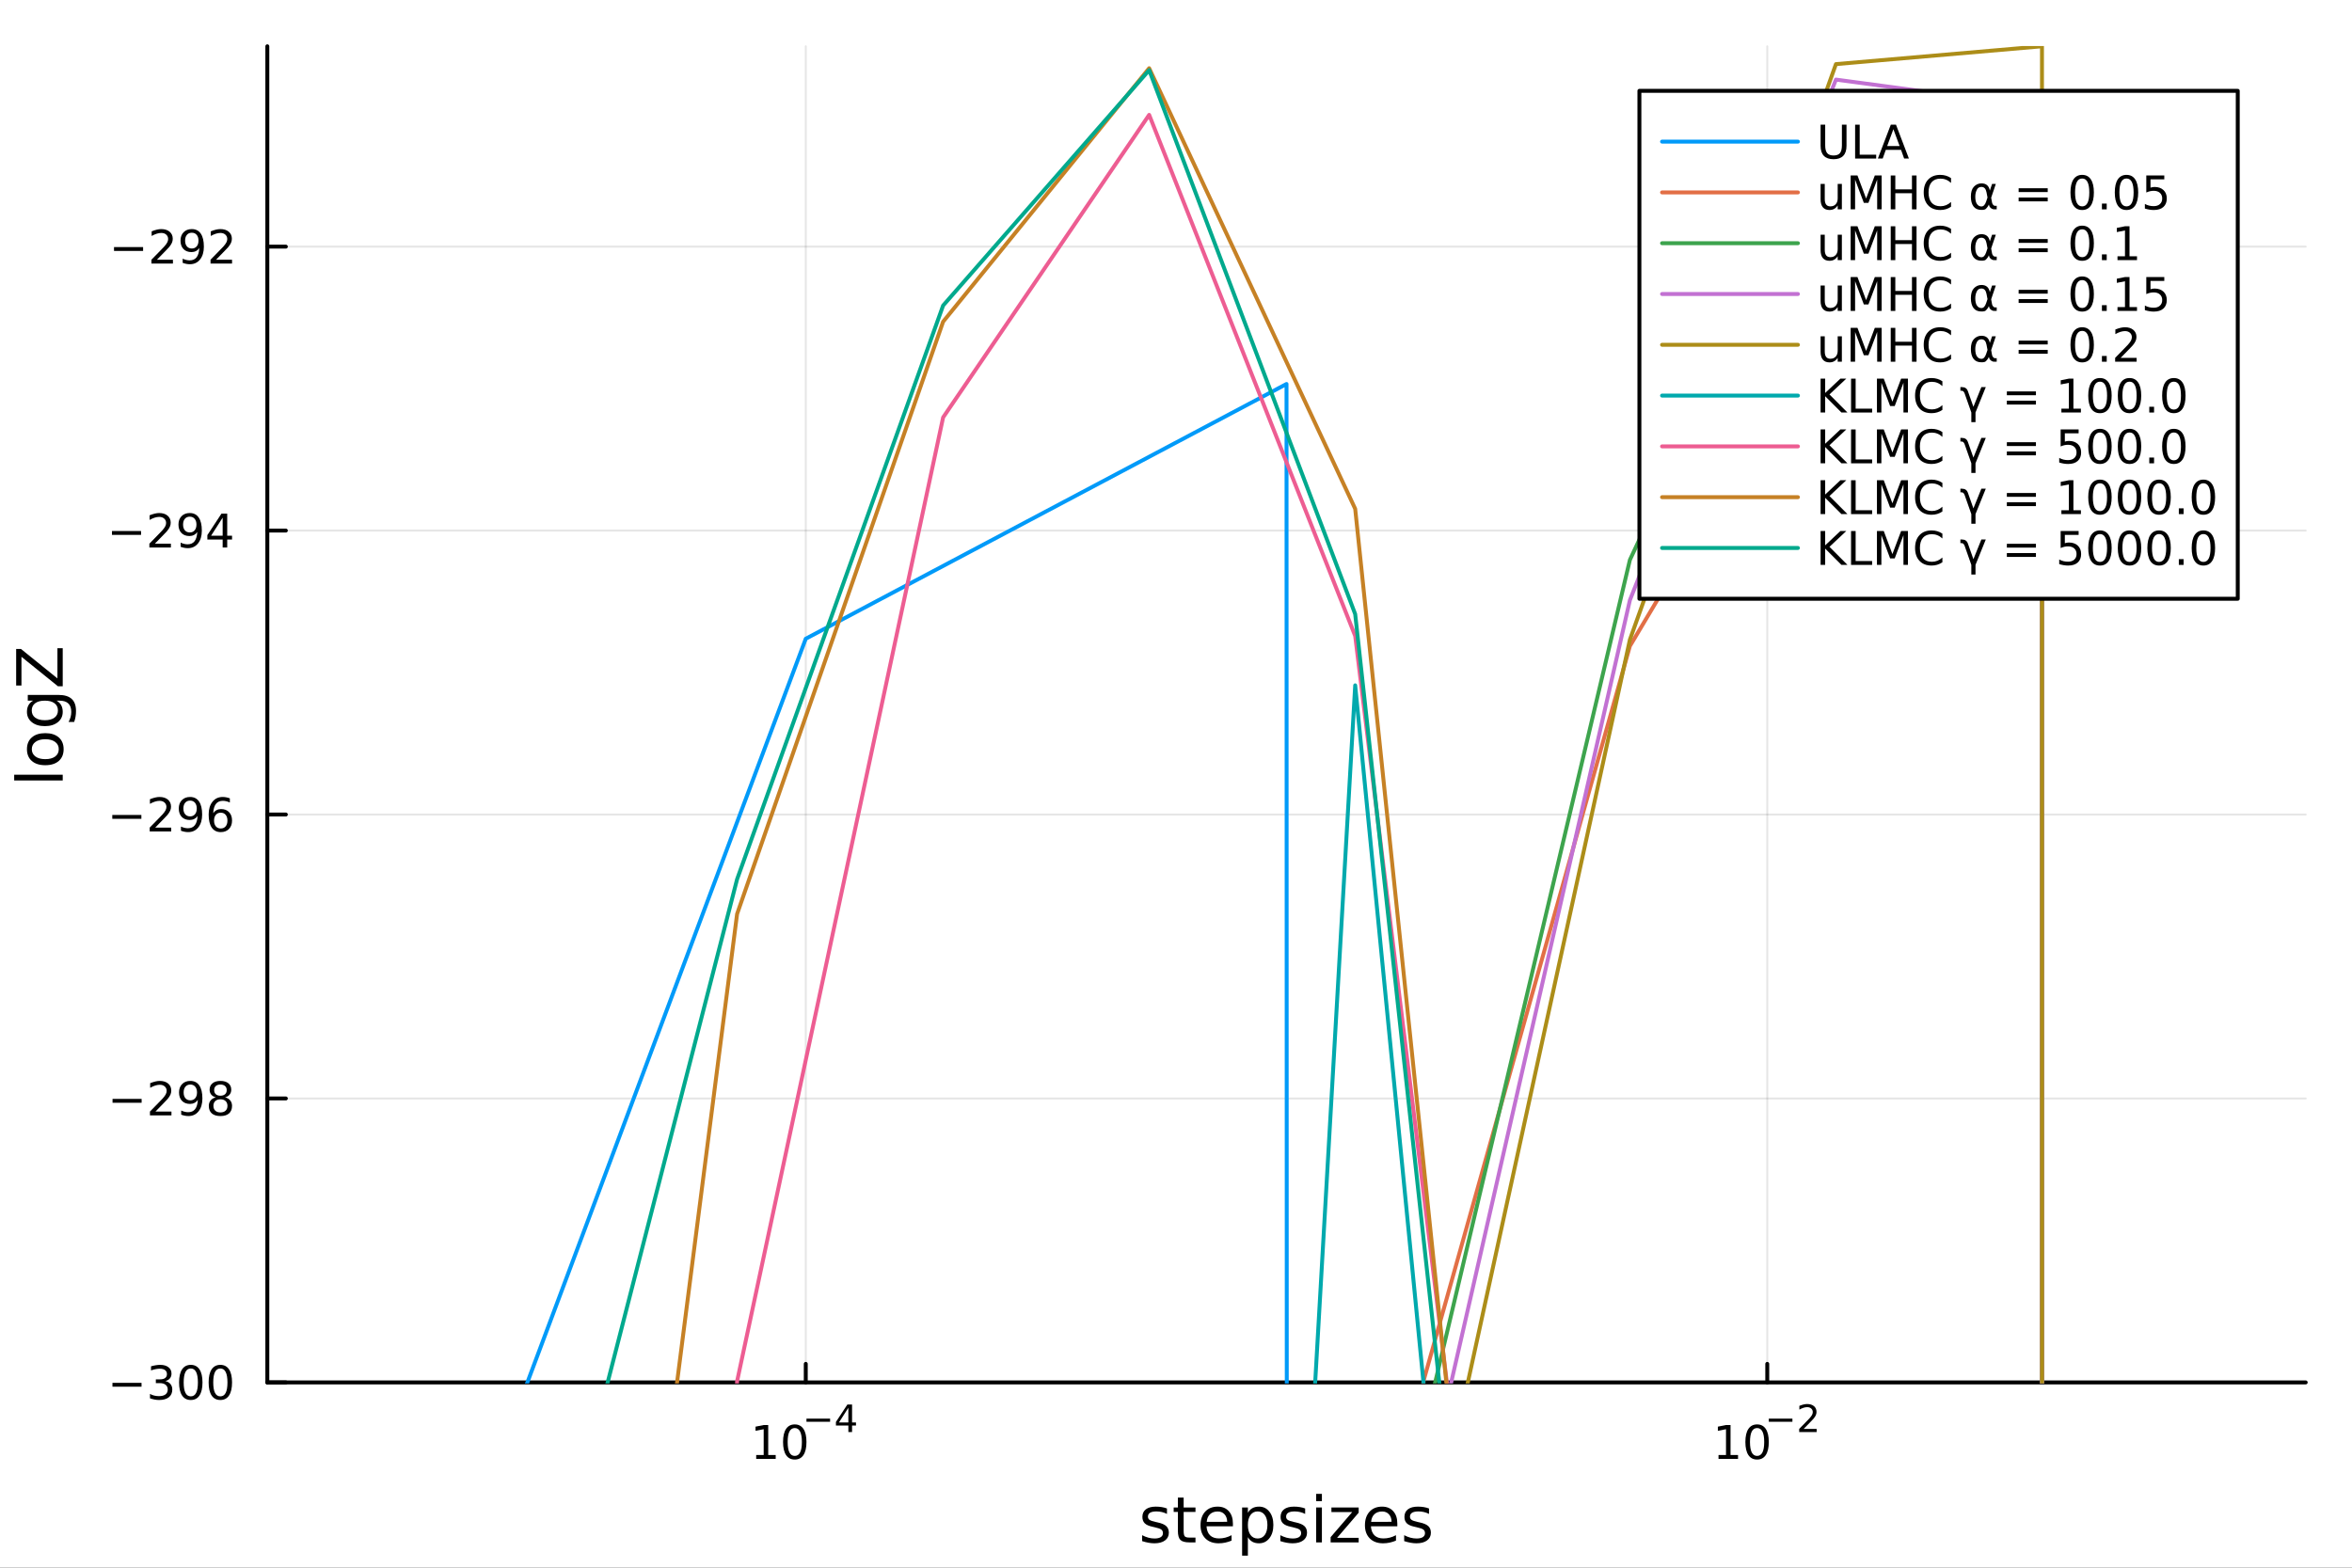 <?xml version="1.0" encoding="utf-8"?>
<svg xmlns="http://www.w3.org/2000/svg" xmlns:xlink="http://www.w3.org/1999/xlink" width="600" height="400" viewBox="0 0 2400 1600">
<rect x="0" y="0" width="2400" height="1600" fill="#333333" stroke="none"/>
<defs>
  <clipPath id="clip590">
    <rect x="0" y="0" width="2400" height="1600"/>
  </clipPath>
</defs>
<path clip-path="url(#clip590)" d="M0 1600 L2400 1600 L2400 0 L0 0  Z" fill="#ffffff" fill-rule="evenodd" fill-opacity="1"/>
<defs>
  <clipPath id="clip591">
    <rect x="480" y="0" width="1681" height="1600"/>
  </clipPath>
</defs>
<path clip-path="url(#clip590)" d="M272.783 1410.9 L2352.76 1410.9 L2352.76 47.244 L272.783 47.244  Z" fill="#ffffff" fill-rule="evenodd" fill-opacity="1"/>
<defs>
  <clipPath id="clip592">
    <rect x="272" y="47" width="2081" height="1365"/>
  </clipPath>
</defs>
<polyline clip-path="url(#clip592)" style="stroke:#000000; stroke-linecap:round; stroke-linejoin:round; stroke-width:2; stroke-opacity:0.1; fill:none" points="822.21,1410.9 822.21,47.244 "/>
<polyline clip-path="url(#clip592)" style="stroke:#000000; stroke-linecap:round; stroke-linejoin:round; stroke-width:2; stroke-opacity:0.1; fill:none" points="1803.33,1410.9 1803.33,47.244 "/>
<polyline clip-path="url(#clip592)" style="stroke:#000000; stroke-linecap:round; stroke-linejoin:round; stroke-width:2; stroke-opacity:0.1; fill:none" points="272.783,1410.9 2352.76,1410.9 "/>
<polyline clip-path="url(#clip592)" style="stroke:#000000; stroke-linecap:round; stroke-linejoin:round; stroke-width:2; stroke-opacity:0.1; fill:none" points="272.783,1121.1 2352.76,1121.1 "/>
<polyline clip-path="url(#clip592)" style="stroke:#000000; stroke-linecap:round; stroke-linejoin:round; stroke-width:2; stroke-opacity:0.1; fill:none" points="272.783,831.307 2352.76,831.307 "/>
<polyline clip-path="url(#clip592)" style="stroke:#000000; stroke-linecap:round; stroke-linejoin:round; stroke-width:2; stroke-opacity:0.1; fill:none" points="272.783,541.512 2352.76,541.512 "/>
<polyline clip-path="url(#clip592)" style="stroke:#000000; stroke-linecap:round; stroke-linejoin:round; stroke-width:2; stroke-opacity:0.1; fill:none" points="272.783,251.717 2352.76,251.717 "/>
<polyline clip-path="url(#clip590)" style="stroke:#000000; stroke-linecap:round; stroke-linejoin:round; stroke-width:4; stroke-opacity:1; fill:none" points="272.783,1410.9 2352.76,1410.9 "/>
<polyline clip-path="url(#clip590)" style="stroke:#000000; stroke-linecap:round; stroke-linejoin:round; stroke-width:4; stroke-opacity:1; fill:none" points="822.21,1410.9 822.21,1392 "/>
<polyline clip-path="url(#clip590)" style="stroke:#000000; stroke-linecap:round; stroke-linejoin:round; stroke-width:4; stroke-opacity:1; fill:none" points="1803.33,1410.9 1803.33,1392 "/>
<path clip-path="url(#clip590)" d="M771.629 1485.02 L779.268 1485.02 L779.268 1458.66 L770.958 1460.32 L770.958 1456.06 L779.221 1454.4 L783.897 1454.4 L783.897 1485.02 L791.536 1485.02 L791.536 1488.96 L771.629 1488.96 L771.629 1485.02 Z" fill="#000000" fill-rule="nonzero" fill-opacity="1" /><path clip-path="url(#clip590)" d="M810.981 1457.48 Q807.369 1457.48 805.541 1461.04 Q803.735 1464.58 803.735 1471.71 Q803.735 1478.82 805.541 1482.38 Q807.369 1485.92 810.981 1485.92 Q814.615 1485.92 816.42 1482.38 Q818.249 1478.82 818.249 1471.71 Q818.249 1464.58 816.42 1461.04 Q814.615 1457.48 810.981 1457.48 M810.981 1453.77 Q816.791 1453.77 819.846 1458.38 Q822.925 1462.96 822.925 1471.71 Q822.925 1480.44 819.846 1485.04 Q816.791 1489.63 810.981 1489.63 Q805.17 1489.63 802.092 1485.04 Q799.036 1480.44 799.036 1471.71 Q799.036 1462.96 802.092 1458.38 Q805.17 1453.77 810.981 1453.77 Z" fill="#000000" fill-rule="nonzero" fill-opacity="1" /><path clip-path="url(#clip590)" d="M822.925 1447.87 L847.037 1447.87 L847.037 1451.07 L822.925 1451.07 L822.925 1447.87 Z" fill="#000000" fill-rule="nonzero" fill-opacity="1" /><path clip-path="url(#clip590)" d="M865.675 1436.78 L856.083 1451.77 L865.675 1451.77 L865.675 1436.78 M864.678 1433.47 L869.455 1433.47 L869.455 1451.77 L873.461 1451.77 L873.461 1454.93 L869.455 1454.93 L869.455 1461.55 L865.675 1461.55 L865.675 1454.93 L852.999 1454.93 L852.999 1451.26 L864.678 1433.47 Z" fill="#000000" fill-rule="nonzero" fill-opacity="1" /><path clip-path="url(#clip590)" d="M1753.59 1485.02 L1761.23 1485.02 L1761.23 1458.66 L1752.92 1460.32 L1752.92 1456.06 L1761.19 1454.4 L1765.86 1454.4 L1765.86 1485.02 L1773.5 1485.02 L1773.5 1488.96 L1753.59 1488.96 L1753.59 1485.02 Z" fill="#000000" fill-rule="nonzero" fill-opacity="1" /><path clip-path="url(#clip590)" d="M1792.95 1457.48 Q1789.34 1457.48 1787.51 1461.04 Q1785.7 1464.58 1785.7 1471.71 Q1785.7 1478.82 1787.51 1482.38 Q1789.34 1485.92 1792.95 1485.92 Q1796.58 1485.92 1798.39 1482.38 Q1800.21 1478.82 1800.21 1471.71 Q1800.21 1464.58 1798.39 1461.04 Q1796.58 1457.48 1792.95 1457.48 M1792.95 1453.77 Q1798.76 1453.77 1801.81 1458.38 Q1804.89 1462.96 1804.89 1471.71 Q1804.89 1480.44 1801.81 1485.04 Q1798.76 1489.63 1792.95 1489.63 Q1787.14 1489.63 1784.06 1485.04 Q1781 1480.44 1781 1471.71 Q1781 1462.96 1784.06 1458.38 Q1787.14 1453.77 1792.95 1453.77 Z" fill="#000000" fill-rule="nonzero" fill-opacity="1" /><path clip-path="url(#clip590)" d="M1804.89 1447.87 L1829 1447.87 L1829 1451.07 L1804.89 1451.07 L1804.89 1447.87 Z" fill="#000000" fill-rule="nonzero" fill-opacity="1" /><path clip-path="url(#clip590)" d="M1840.48 1458.35 L1853.73 1458.35 L1853.73 1461.55 L1835.9 1461.55 L1835.9 1458.35 Q1838.07 1456.11 1841.79 1452.35 Q1845.53 1448.57 1846.49 1447.48 Q1848.32 1445.43 1849.03 1444.02 Q1849.77 1442.59 1849.77 1441.22 Q1849.77 1438.98 1848.19 1437.57 Q1846.63 1436.16 1844.1 1436.16 Q1842.32 1436.16 1840.32 1436.78 Q1838.35 1437.4 1836.09 1438.66 L1836.09 1434.82 Q1838.39 1433.9 1840.38 1433.43 Q1842.37 1432.96 1844.03 1432.96 Q1848.39 1432.96 1850.99 1435.14 Q1853.58 1437.32 1853.58 1440.97 Q1853.58 1442.7 1852.93 1444.26 Q1852.29 1445.8 1850.57 1447.91 Q1850.1 1448.46 1847.58 1451.07 Q1845.06 1453.67 1840.48 1458.35 Z" fill="#000000" fill-rule="nonzero" fill-opacity="1" /><path clip-path="url(#clip590)" d="M1190.79 1539.59 L1190.79 1545.13 Q1188.3 1543.85 1185.63 1543.22 Q1182.96 1542.58 1180.09 1542.58 Q1175.73 1542.58 1173.54 1543.92 Q1171.37 1545.25 1171.37 1547.93 Q1171.37 1549.96 1172.93 1551.14 Q1174.49 1552.29 1179.2 1553.34 L1181.21 1553.78 Q1187.44 1555.12 1190.05 1557.57 Q1192.7 1559.99 1192.7 1564.35 Q1192.7 1569.32 1188.75 1572.21 Q1184.83 1575.11 1177.96 1575.11 Q1175.09 1575.11 1171.98 1574.54 Q1168.89 1573.99 1165.45 1572.88 L1165.45 1566.83 Q1168.7 1568.52 1171.85 1569.38 Q1175 1570.21 1178.09 1570.21 Q1182.22 1570.21 1184.45 1568.81 Q1186.68 1567.37 1186.68 1564.8 Q1186.68 1562.41 1185.06 1561.14 Q1183.47 1559.86 1178.02 1558.68 L1175.99 1558.21 Q1170.54 1557.06 1168.12 1554.71 Q1165.71 1552.32 1165.71 1548.18 Q1165.71 1543.15 1169.27 1540.42 Q1172.84 1537.68 1179.39 1537.68 Q1182.64 1537.68 1185.5 1538.16 Q1188.37 1538.63 1190.79 1539.59 Z" fill="#000000" fill-rule="nonzero" fill-opacity="1" /><path clip-path="url(#clip590)" d="M1207.81 1528.42 L1207.81 1538.54 L1219.88 1538.54 L1219.88 1543.09 L1207.81 1543.09 L1207.81 1562.44 Q1207.81 1566.8 1208.99 1568.04 Q1210.2 1569.28 1213.86 1569.28 L1219.88 1569.28 L1219.88 1574.19 L1213.86 1574.19 Q1207.08 1574.19 1204.5 1571.67 Q1201.93 1569.12 1201.93 1562.44 L1201.93 1543.09 L1197.63 1543.09 L1197.63 1538.54 L1201.93 1538.54 L1201.93 1528.42 L1207.81 1528.42 Z" fill="#000000" fill-rule="nonzero" fill-opacity="1" /><path clip-path="url(#clip590)" d="M1258.07 1554.9 L1258.07 1557.76 L1231.15 1557.76 Q1231.53 1563.81 1234.77 1566.99 Q1238.05 1570.14 1243.88 1570.14 Q1247.25 1570.14 1250.4 1569.32 Q1253.58 1568.49 1256.7 1566.83 L1256.7 1572.37 Q1253.55 1573.71 1250.24 1574.41 Q1246.93 1575.11 1243.53 1575.11 Q1235 1575.11 1230 1570.14 Q1225.03 1565.18 1225.03 1556.71 Q1225.03 1547.96 1229.74 1542.83 Q1234.49 1537.68 1242.51 1537.68 Q1249.7 1537.68 1253.87 1542.33 Q1258.07 1546.94 1258.07 1554.9 M1252.22 1553.18 Q1252.15 1548.37 1249.51 1545.51 Q1246.9 1542.64 1242.57 1542.64 Q1237.67 1542.64 1234.71 1545.41 Q1231.78 1548.18 1231.34 1553.21 L1252.22 1553.18 Z" fill="#000000" fill-rule="nonzero" fill-opacity="1" /><path clip-path="url(#clip590)" d="M1273.35 1568.84 L1273.35 1587.74 L1267.46 1587.74 L1267.46 1538.54 L1273.35 1538.54 L1273.35 1543.95 Q1275.2 1540.77 1278 1539.24 Q1280.83 1537.68 1284.74 1537.68 Q1291.24 1537.68 1295.28 1542.83 Q1299.35 1547.99 1299.35 1556.39 Q1299.35 1564.8 1295.28 1569.95 Q1291.24 1575.11 1284.74 1575.11 Q1280.83 1575.11 1278 1573.58 Q1275.2 1572.02 1273.35 1568.84 M1293.27 1556.39 Q1293.27 1549.93 1290.6 1546.27 Q1287.96 1542.58 1283.31 1542.58 Q1278.67 1542.58 1275.99 1546.27 Q1273.35 1549.93 1273.35 1556.39 Q1273.35 1562.85 1275.99 1566.55 Q1278.67 1570.21 1283.31 1570.21 Q1287.96 1570.21 1290.6 1566.55 Q1293.27 1562.85 1293.27 1556.39 Z" fill="#000000" fill-rule="nonzero" fill-opacity="1" /><path clip-path="url(#clip590)" d="M1331.79 1539.59 L1331.79 1545.13 Q1329.3 1543.85 1326.63 1543.22 Q1323.96 1542.58 1321.09 1542.58 Q1316.73 1542.58 1314.54 1543.92 Q1312.37 1545.25 1312.37 1547.93 Q1312.37 1549.96 1313.93 1551.14 Q1315.49 1552.29 1320.2 1553.34 L1322.21 1553.78 Q1328.44 1555.12 1331.05 1557.57 Q1333.7 1559.99 1333.7 1564.35 Q1333.7 1569.32 1329.75 1572.21 Q1325.83 1575.11 1318.96 1575.11 Q1316.1 1575.11 1312.98 1574.54 Q1309.89 1573.99 1306.45 1572.88 L1306.45 1566.83 Q1309.7 1568.52 1312.85 1569.38 Q1316 1570.21 1319.09 1570.21 Q1323.22 1570.21 1325.45 1568.81 Q1327.68 1567.37 1327.68 1564.8 Q1327.68 1562.41 1326.06 1561.14 Q1324.47 1559.86 1319.02 1558.68 L1316.99 1558.21 Q1311.54 1557.06 1309.12 1554.71 Q1306.71 1552.32 1306.71 1548.18 Q1306.71 1543.15 1310.27 1540.42 Q1313.84 1537.68 1320.39 1537.68 Q1323.64 1537.68 1326.5 1538.16 Q1329.37 1538.63 1331.79 1539.59 Z" fill="#000000" fill-rule="nonzero" fill-opacity="1" /><path clip-path="url(#clip590)" d="M1343.02 1538.54 L1348.88 1538.54 L1348.88 1574.19 L1343.02 1574.19 L1343.02 1538.54 M1343.02 1524.66 L1348.88 1524.66 L1348.88 1532.08 L1343.02 1532.08 L1343.02 1524.66 Z" fill="#000000" fill-rule="nonzero" fill-opacity="1" /><path clip-path="url(#clip590)" d="M1358.59 1538.54 L1386.4 1538.54 L1386.4 1543.88 L1364.38 1569.51 L1386.4 1569.51 L1386.4 1574.19 L1357.79 1574.19 L1357.79 1568.84 L1379.82 1543.22 L1358.59 1543.22 L1358.59 1538.54 Z" fill="#000000" fill-rule="nonzero" fill-opacity="1" /><path clip-path="url(#clip590)" d="M1425.84 1554.9 L1425.84 1557.76 L1398.91 1557.76 Q1399.3 1563.81 1402.54 1566.99 Q1405.82 1570.14 1411.64 1570.14 Q1415.02 1570.14 1418.17 1569.32 Q1421.35 1568.49 1424.47 1566.83 L1424.47 1572.37 Q1421.32 1573.71 1418.01 1574.41 Q1414.7 1575.11 1411.29 1575.11 Q1402.76 1575.11 1397.77 1570.14 Q1392.8 1565.18 1392.8 1556.71 Q1392.8 1547.96 1397.51 1542.83 Q1402.26 1537.68 1410.28 1537.68 Q1417.47 1537.68 1421.64 1542.33 Q1425.84 1546.94 1425.84 1554.9 M1419.98 1553.18 Q1419.92 1548.37 1417.28 1545.51 Q1414.67 1542.64 1410.34 1542.64 Q1405.44 1542.64 1402.48 1545.41 Q1399.55 1548.18 1399.1 1553.21 L1419.98 1553.18 Z" fill="#000000" fill-rule="nonzero" fill-opacity="1" /><path clip-path="url(#clip590)" d="M1458.18 1539.59 L1458.18 1545.13 Q1455.7 1543.85 1453.02 1543.22 Q1450.35 1542.58 1447.48 1542.58 Q1443.12 1542.58 1440.93 1543.92 Q1438.76 1545.25 1438.76 1547.93 Q1438.76 1549.96 1440.32 1551.14 Q1441.88 1552.29 1446.59 1553.34 L1448.6 1553.78 Q1454.84 1555.12 1457.45 1557.57 Q1460.09 1559.99 1460.09 1564.35 Q1460.09 1569.32 1456.14 1572.21 Q1452.23 1575.11 1445.35 1575.11 Q1442.49 1575.11 1439.37 1574.54 Q1436.28 1573.99 1432.84 1572.88 L1432.84 1566.83 Q1436.09 1568.52 1439.24 1569.38 Q1442.39 1570.21 1445.48 1570.21 Q1449.62 1570.21 1451.84 1568.81 Q1454.07 1567.37 1454.07 1564.8 Q1454.07 1562.41 1452.45 1561.14 Q1450.86 1559.86 1445.41 1558.68 L1443.38 1558.21 Q1437.93 1557.06 1435.52 1554.71 Q1433.1 1552.32 1433.1 1548.18 Q1433.1 1543.15 1436.66 1540.42 Q1440.23 1537.68 1446.78 1537.68 Q1450.03 1537.68 1452.89 1538.16 Q1455.76 1538.63 1458.18 1539.59 Z" fill="#000000" fill-rule="nonzero" fill-opacity="1" /><polyline clip-path="url(#clip590)" style="stroke:#000000; stroke-linecap:round; stroke-linejoin:round; stroke-width:4; stroke-opacity:1; fill:none" points="272.783,1410.9 272.783,47.244 "/>
<polyline clip-path="url(#clip590)" style="stroke:#000000; stroke-linecap:round; stroke-linejoin:round; stroke-width:4; stroke-opacity:1; fill:none" points="272.783,1410.9 291.68,1410.9 "/>
<polyline clip-path="url(#clip590)" style="stroke:#000000; stroke-linecap:round; stroke-linejoin:round; stroke-width:4; stroke-opacity:1; fill:none" points="272.783,1121.1 291.68,1121.1 "/>
<polyline clip-path="url(#clip590)" style="stroke:#000000; stroke-linecap:round; stroke-linejoin:round; stroke-width:4; stroke-opacity:1; fill:none" points="272.783,831.307 291.68,831.307 "/>
<polyline clip-path="url(#clip590)" style="stroke:#000000; stroke-linecap:round; stroke-linejoin:round; stroke-width:4; stroke-opacity:1; fill:none" points="272.783,541.512 291.68,541.512 "/>
<polyline clip-path="url(#clip590)" style="stroke:#000000; stroke-linecap:round; stroke-linejoin:round; stroke-width:4; stroke-opacity:1; fill:none" points="272.783,251.717 291.68,251.717 "/>
<path clip-path="url(#clip590)" d="M114.746 1411.35 L144.422 1411.35 L144.422 1415.28 L114.746 1415.28 L114.746 1411.35 Z" fill="#000000" fill-rule="nonzero" fill-opacity="1" /><path clip-path="url(#clip590)" d="M168.681 1409.54 Q172.038 1410.26 173.913 1412.53 Q175.811 1414.8 175.811 1418.13 Q175.811 1423.25 172.292 1426.05 Q168.774 1428.85 162.292 1428.85 Q160.116 1428.85 157.802 1428.41 Q155.51 1427.99 153.056 1427.13 L153.056 1422.62 Q155.001 1423.76 157.315 1424.33 Q159.63 1424.91 162.153 1424.91 Q166.552 1424.91 168.843 1423.18 Q171.158 1421.44 171.158 1418.13 Q171.158 1415.07 169.005 1413.36 Q166.876 1411.63 163.056 1411.63 L159.028 1411.63 L159.028 1407.78 L163.241 1407.78 Q166.69 1407.78 168.519 1406.42 Q170.348 1405.03 170.348 1402.44 Q170.348 1399.77 168.45 1398.36 Q166.575 1396.93 163.056 1396.93 Q161.135 1396.93 158.936 1397.34 Q156.737 1397.76 154.098 1398.64 L154.098 1394.47 Q156.76 1393.73 159.075 1393.36 Q161.413 1392.99 163.473 1392.99 Q168.797 1392.99 171.899 1395.42 Q175.001 1397.83 175.001 1401.95 Q175.001 1404.82 173.357 1406.81 Q171.714 1408.78 168.681 1409.54 Z" fill="#000000" fill-rule="nonzero" fill-opacity="1" /><path clip-path="url(#clip590)" d="M194.676 1396.7 Q191.065 1396.7 189.237 1400.26 Q187.431 1403.8 187.431 1410.93 Q187.431 1418.04 189.237 1421.6 Q191.065 1425.14 194.676 1425.14 Q198.311 1425.14 200.116 1421.6 Q201.945 1418.04 201.945 1410.93 Q201.945 1403.8 200.116 1400.26 Q198.311 1396.7 194.676 1396.7 M194.676 1392.99 Q200.487 1392.99 203.542 1397.6 Q206.621 1402.18 206.621 1410.93 Q206.621 1419.66 203.542 1424.26 Q200.487 1428.85 194.676 1428.85 Q188.866 1428.85 185.788 1424.26 Q182.732 1419.66 182.732 1410.93 Q182.732 1402.18 185.788 1397.6 Q188.866 1392.99 194.676 1392.99 Z" fill="#000000" fill-rule="nonzero" fill-opacity="1" /><path clip-path="url(#clip590)" d="M224.838 1396.7 Q221.227 1396.7 219.398 1400.26 Q217.593 1403.8 217.593 1410.93 Q217.593 1418.04 219.398 1421.6 Q221.227 1425.14 224.838 1425.14 Q228.473 1425.14 230.278 1421.6 Q232.107 1418.04 232.107 1410.93 Q232.107 1403.8 230.278 1400.26 Q228.473 1396.7 224.838 1396.7 M224.838 1392.99 Q230.648 1392.99 233.704 1397.6 Q236.783 1402.18 236.783 1410.93 Q236.783 1419.66 233.704 1424.26 Q230.648 1428.85 224.838 1428.85 Q219.028 1428.85 215.949 1424.26 Q212.894 1419.66 212.894 1410.93 Q212.894 1402.18 215.949 1397.6 Q219.028 1392.99 224.838 1392.99 Z" fill="#000000" fill-rule="nonzero" fill-opacity="1" /><path clip-path="url(#clip590)" d="M114.839 1121.55 L144.515 1121.55 L144.515 1125.49 L114.839 1125.49 L114.839 1121.55 Z" fill="#000000" fill-rule="nonzero" fill-opacity="1" /><path clip-path="url(#clip590)" d="M158.635 1134.45 L174.954 1134.45 L174.954 1138.38 L153.01 1138.38 L153.01 1134.45 Q155.672 1131.69 160.255 1127.06 Q164.862 1122.41 166.042 1121.07 Q168.288 1118.54 169.167 1116.81 Q170.07 1115.05 170.07 1113.36 Q170.07 1110.6 168.126 1108.87 Q166.204 1107.13 163.102 1107.13 Q160.903 1107.13 158.45 1107.9 Q156.019 1108.66 153.241 1110.21 L153.241 1105.49 Q156.065 1104.35 158.519 1103.78 Q160.973 1103.2 163.01 1103.2 Q168.38 1103.2 171.575 1105.88 Q174.769 1108.57 174.769 1113.06 Q174.769 1115.19 173.959 1117.11 Q173.172 1119.01 171.065 1121.6 Q170.487 1122.27 167.385 1125.49 Q164.283 1128.68 158.635 1134.45 Z" fill="#000000" fill-rule="nonzero" fill-opacity="1" /><path clip-path="url(#clip590)" d="M184.908 1137.66 L184.908 1133.4 Q186.667 1134.24 188.473 1134.68 Q190.278 1135.12 192.014 1135.12 Q196.644 1135.12 199.075 1132.02 Q201.528 1128.89 201.875 1122.55 Q200.533 1124.54 198.473 1125.6 Q196.412 1126.67 193.913 1126.67 Q188.727 1126.67 185.695 1123.54 Q182.686 1120.4 182.686 1114.96 Q182.686 1109.63 185.834 1106.41 Q188.982 1103.2 194.213 1103.2 Q200.209 1103.2 203.357 1107.8 Q206.528 1112.39 206.528 1121.14 Q206.528 1129.31 202.639 1134.19 Q198.774 1139.05 192.223 1139.05 Q190.463 1139.05 188.658 1138.71 Q186.852 1138.36 184.908 1137.66 M194.213 1123.01 Q197.362 1123.01 199.19 1120.86 Q201.042 1118.71 201.042 1114.96 Q201.042 1111.23 199.19 1109.08 Q197.362 1106.9 194.213 1106.9 Q191.065 1106.9 189.213 1109.08 Q187.385 1111.23 187.385 1114.96 Q187.385 1118.71 189.213 1120.86 Q191.065 1123.01 194.213 1123.01 Z" fill="#000000" fill-rule="nonzero" fill-opacity="1" /><path clip-path="url(#clip590)" d="M224.931 1121.97 Q221.598 1121.97 219.676 1123.75 Q217.778 1125.53 217.778 1128.66 Q217.778 1131.78 219.676 1133.57 Q221.598 1135.35 224.931 1135.35 Q228.264 1135.35 230.185 1133.57 Q232.107 1131.76 232.107 1128.66 Q232.107 1125.53 230.185 1123.75 Q228.287 1121.97 224.931 1121.97 M220.255 1119.98 Q217.246 1119.24 215.556 1117.18 Q213.889 1115.12 213.889 1112.16 Q213.889 1108.01 216.829 1105.6 Q219.792 1103.2 224.931 1103.2 Q230.093 1103.2 233.033 1105.6 Q235.972 1108.01 235.972 1112.16 Q235.972 1115.12 234.283 1117.18 Q232.616 1119.24 229.63 1119.98 Q233.01 1120.77 234.885 1123.06 Q236.783 1125.35 236.783 1128.66 Q236.783 1133.68 233.704 1136.37 Q230.648 1139.05 224.931 1139.05 Q219.213 1139.05 216.135 1136.37 Q213.079 1133.68 213.079 1128.66 Q213.079 1125.35 214.977 1123.06 Q216.875 1120.77 220.255 1119.98 M218.542 1112.59 Q218.542 1115.28 220.209 1116.78 Q221.898 1118.29 224.931 1118.29 Q227.94 1118.29 229.63 1116.78 Q231.343 1115.28 231.343 1112.59 Q231.343 1109.91 229.63 1108.41 Q227.94 1106.9 224.931 1106.9 Q221.898 1106.9 220.209 1108.41 Q218.542 1109.91 218.542 1112.59 Z" fill="#000000" fill-rule="nonzero" fill-opacity="1" /><path clip-path="url(#clip590)" d="M114.584 831.758 L144.26 831.758 L144.26 835.694 L114.584 835.694 L114.584 831.758 Z" fill="#000000" fill-rule="nonzero" fill-opacity="1" /><path clip-path="url(#clip590)" d="M158.38 844.652 L174.7 844.652 L174.7 848.587 L152.755 848.587 L152.755 844.652 Q155.417 841.897 160.001 837.268 Q164.607 832.615 165.788 831.272 Q168.033 828.749 168.913 827.013 Q169.815 825.254 169.815 823.564 Q169.815 820.809 167.871 819.073 Q165.95 817.337 162.848 817.337 Q160.649 817.337 158.195 818.101 Q155.765 818.865 152.987 820.416 L152.987 815.694 Q155.811 814.559 158.265 813.981 Q160.718 813.402 162.755 813.402 Q168.126 813.402 171.32 816.087 Q174.514 818.772 174.514 823.263 Q174.514 825.393 173.704 827.314 Q172.917 829.212 170.811 831.805 Q170.232 832.476 167.13 835.694 Q164.028 838.888 158.38 844.652 Z" fill="#000000" fill-rule="nonzero" fill-opacity="1" /><path clip-path="url(#clip590)" d="M184.653 847.869 L184.653 843.61 Q186.413 844.443 188.218 844.883 Q190.024 845.323 191.76 845.323 Q196.389 845.323 198.82 842.221 Q201.274 839.096 201.621 832.754 Q200.278 834.744 198.218 835.809 Q196.158 836.874 193.658 836.874 Q188.473 836.874 185.44 833.749 Q182.431 830.601 182.431 825.161 Q182.431 819.837 185.579 816.62 Q188.727 813.402 193.959 813.402 Q199.954 813.402 203.102 818.008 Q206.274 822.592 206.274 831.342 Q206.274 839.513 202.385 844.397 Q198.519 849.258 191.968 849.258 Q190.209 849.258 188.403 848.911 Q186.598 848.564 184.653 847.869 M193.959 833.217 Q197.107 833.217 198.936 831.064 Q200.787 828.911 200.787 825.161 Q200.787 821.434 198.936 819.282 Q197.107 817.106 193.959 817.106 Q190.811 817.106 188.959 819.282 Q187.13 821.434 187.13 825.161 Q187.13 828.911 188.959 831.064 Q190.811 833.217 193.959 833.217 Z" fill="#000000" fill-rule="nonzero" fill-opacity="1" /><path clip-path="url(#clip590)" d="M225.255 829.444 Q222.107 829.444 220.255 831.596 Q218.426 833.749 218.426 837.499 Q218.426 841.226 220.255 843.402 Q222.107 845.555 225.255 845.555 Q228.403 845.555 230.232 843.402 Q232.084 841.226 232.084 837.499 Q232.084 833.749 230.232 831.596 Q228.403 829.444 225.255 829.444 M234.537 814.791 L234.537 819.05 Q232.778 818.217 230.972 817.777 Q229.19 817.337 227.431 817.337 Q222.801 817.337 220.348 820.462 Q217.917 823.587 217.57 829.906 Q218.936 827.893 220.996 826.828 Q223.056 825.74 225.533 825.74 Q230.741 825.74 233.75 828.911 Q236.783 832.059 236.783 837.499 Q236.783 842.823 233.635 846.041 Q230.486 849.258 225.255 849.258 Q219.26 849.258 216.088 844.675 Q212.917 840.068 212.917 831.342 Q212.917 823.147 216.806 818.286 Q220.695 813.402 227.246 813.402 Q229.005 813.402 230.787 813.749 Q232.593 814.096 234.537 814.791 Z" fill="#000000" fill-rule="nonzero" fill-opacity="1" /><path clip-path="url(#clip590)" d="M114.26 541.963 L143.936 541.963 L143.936 545.899 L114.26 545.899 L114.26 541.963 Z" fill="#000000" fill-rule="nonzero" fill-opacity="1" /><path clip-path="url(#clip590)" d="M158.056 554.857 L174.376 554.857 L174.376 558.792 L152.431 558.792 L152.431 554.857 Q155.093 552.102 159.677 547.473 Q164.283 542.82 165.464 541.477 Q167.709 538.954 168.589 537.218 Q169.491 535.459 169.491 533.769 Q169.491 531.014 167.547 529.278 Q165.626 527.542 162.524 527.542 Q160.325 527.542 157.871 528.306 Q155.44 529.07 152.663 530.621 L152.663 525.899 Q155.487 524.765 157.94 524.186 Q160.394 523.607 162.431 523.607 Q167.802 523.607 170.996 526.292 Q174.19 528.977 174.19 533.468 Q174.19 535.598 173.38 537.519 Q172.593 539.417 170.487 542.01 Q169.908 542.681 166.806 545.899 Q163.704 549.093 158.056 554.857 Z" fill="#000000" fill-rule="nonzero" fill-opacity="1" /><path clip-path="url(#clip590)" d="M184.329 558.075 L184.329 553.815 Q186.088 554.649 187.894 555.088 Q189.7 555.528 191.436 555.528 Q196.065 555.528 198.496 552.426 Q200.95 549.301 201.297 542.959 Q199.954 544.95 197.894 546.014 Q195.834 547.079 193.334 547.079 Q188.149 547.079 185.116 543.954 Q182.107 540.806 182.107 535.366 Q182.107 530.042 185.255 526.825 Q188.403 523.607 193.635 523.607 Q199.63 523.607 202.778 528.214 Q205.949 532.797 205.949 541.547 Q205.949 549.718 202.061 554.602 Q198.195 559.463 191.644 559.463 Q189.885 559.463 188.079 559.116 Q186.274 558.769 184.329 558.075 M193.635 543.422 Q196.783 543.422 198.612 541.269 Q200.463 539.116 200.463 535.366 Q200.463 531.639 198.612 529.487 Q196.783 527.311 193.635 527.311 Q190.487 527.311 188.635 529.487 Q186.806 531.639 186.806 535.366 Q186.806 539.116 188.635 541.269 Q190.487 543.422 193.635 543.422 Z" fill="#000000" fill-rule="nonzero" fill-opacity="1" /><path clip-path="url(#clip590)" d="M227.199 528.306 L215.394 546.755 L227.199 546.755 L227.199 528.306 M225.973 524.232 L231.852 524.232 L231.852 546.755 L236.783 546.755 L236.783 550.644 L231.852 550.644 L231.852 558.792 L227.199 558.792 L227.199 550.644 L211.598 550.644 L211.598 546.13 L225.973 524.232 Z" fill="#000000" fill-rule="nonzero" fill-opacity="1" /><path clip-path="url(#clip590)" d="M116.343 252.169 L146.019 252.169 L146.019 256.104 L116.343 256.104 L116.343 252.169 Z" fill="#000000" fill-rule="nonzero" fill-opacity="1" /><path clip-path="url(#clip590)" d="M160.14 265.062 L176.459 265.062 L176.459 268.997 L154.515 268.997 L154.515 265.062 Q157.177 262.307 161.76 257.678 Q166.366 253.025 167.547 251.683 Q169.792 249.159 170.672 247.423 Q171.575 245.664 171.575 243.974 Q171.575 241.22 169.63 239.484 Q167.709 237.747 164.607 237.747 Q162.408 237.747 159.954 238.511 Q157.524 239.275 154.746 240.826 L154.746 236.104 Q157.57 234.97 160.024 234.391 Q162.477 233.812 164.515 233.812 Q169.885 233.812 173.079 236.497 Q176.274 239.183 176.274 243.673 Q176.274 245.803 175.464 247.724 Q174.677 249.622 172.57 252.215 Q171.991 252.886 168.889 256.104 Q165.788 259.298 160.14 265.062 Z" fill="#000000" fill-rule="nonzero" fill-opacity="1" /><path clip-path="url(#clip590)" d="M186.413 268.28 L186.413 264.02 Q188.172 264.854 189.977 265.294 Q191.783 265.733 193.519 265.733 Q198.149 265.733 200.579 262.632 Q203.033 259.507 203.38 253.164 Q202.037 255.155 199.977 256.22 Q197.917 257.284 195.417 257.284 Q190.232 257.284 187.2 254.159 Q184.19 251.011 184.19 245.571 Q184.19 240.247 187.338 237.03 Q190.487 233.812 195.718 233.812 Q201.713 233.812 204.862 238.419 Q208.033 243.002 208.033 251.752 Q208.033 259.923 204.144 264.807 Q200.278 269.669 193.727 269.669 Q191.968 269.669 190.163 269.321 Q188.357 268.974 186.413 268.28 M195.718 253.627 Q198.866 253.627 200.695 251.474 Q202.547 249.321 202.547 245.571 Q202.547 241.845 200.695 239.692 Q198.866 237.516 195.718 237.516 Q192.57 237.516 190.718 239.692 Q188.889 241.845 188.889 245.571 Q188.889 249.321 190.718 251.474 Q192.57 253.627 195.718 253.627 Z" fill="#000000" fill-rule="nonzero" fill-opacity="1" /><path clip-path="url(#clip590)" d="M220.463 265.062 L236.783 265.062 L236.783 268.997 L214.838 268.997 L214.838 265.062 Q217.5 262.307 222.084 257.678 Q226.69 253.025 227.871 251.683 Q230.116 249.159 230.996 247.423 Q231.898 245.664 231.898 243.974 Q231.898 241.22 229.954 239.484 Q228.033 237.747 224.931 237.747 Q222.732 237.747 220.278 238.511 Q217.848 239.275 215.07 240.826 L215.07 236.104 Q217.894 234.97 220.348 234.391 Q222.801 233.812 224.838 233.812 Q230.209 233.812 233.403 236.497 Q236.597 239.183 236.597 243.673 Q236.597 245.803 235.787 247.724 Q235 249.622 232.894 252.215 Q232.315 252.886 229.213 256.104 Q226.111 259.298 220.463 265.062 Z" fill="#000000" fill-rule="nonzero" fill-opacity="1" /><path clip-path="url(#clip590)" d="M14.479 796.547 L14.479 790.69 L64.004 790.69 L64.004 796.547 L14.479 796.547 Z" fill="#000000" fill-rule="nonzero" fill-opacity="1" /><path clip-path="url(#clip590)" d="M32.462 764.623 Q32.462 769.333 36.154 772.071 Q39.815 774.808 46.212 774.808 Q52.609 774.808 56.302 772.103 Q59.962 769.365 59.962 764.623 Q59.962 759.944 56.27 757.207 Q52.578 754.47 46.212 754.47 Q39.878 754.47 36.186 757.207 Q32.462 759.944 32.462 764.623 M27.497 764.623 Q27.497 756.984 32.462 752.623 Q37.427 748.263 46.212 748.263 Q54.965 748.263 59.962 752.623 Q64.927 756.984 64.927 764.623 Q64.927 772.294 59.962 776.654 Q54.965 780.983 46.212 780.983 Q37.427 780.983 32.462 776.654 Q27.497 772.294 27.497 764.623 Z" fill="#000000" fill-rule="nonzero" fill-opacity="1" /><path clip-path="url(#clip590)" d="M45.766 715.098 Q39.401 715.098 35.9 717.739 Q32.398 720.349 32.398 725.092 Q32.398 729.802 35.9 732.444 Q39.401 735.054 45.766 735.054 Q52.1 735.054 55.601 732.444 Q59.103 729.802 59.103 725.092 Q59.103 720.349 55.601 717.739 Q52.1 715.098 45.766 715.098 M59.58 709.241 Q68.683 709.241 73.107 713.283 Q77.563 717.326 77.563 725.665 Q77.563 728.752 77.086 731.489 Q76.64 734.227 75.685 736.805 L69.988 736.805 Q71.388 734.227 72.057 731.712 Q72.725 729.198 72.725 726.588 Q72.725 720.827 69.701 717.962 Q66.71 715.098 60.63 715.098 L57.734 715.098 Q60.885 716.912 62.445 719.745 Q64.004 722.577 64.004 726.524 Q64.004 733.081 59.007 737.091 Q54.01 741.102 45.766 741.102 Q37.491 741.102 32.494 737.091 Q27.497 733.081 27.497 726.524 Q27.497 722.577 29.056 719.745 Q30.616 716.912 33.767 715.098 L28.356 715.098 L28.356 709.241 L59.58 709.241 Z" fill="#000000" fill-rule="nonzero" fill-opacity="1" /><path clip-path="url(#clip590)" d="M16.484 699.661 L16.484 662.326 L21.386 662.326 L58.593 692.372 L58.593 661.594 L64.004 661.594 L64.004 700.393 L59.103 700.393 L21.895 670.347 L21.895 699.661 L16.484 699.661 Z" fill="#000000" fill-rule="nonzero" fill-opacity="1" /><polyline clip-path="url(#clip592)" style="stroke:#009af9; stroke-linecap:round; stroke-linejoin:round; stroke-width:4; stroke-opacity:1; fill:none" points="331.65,1962.69 822.21,651.886 1312.77,391.908 1803.33,1.88932e+06 "/>
<polyline clip-path="url(#clip592)" style="stroke:#e26f46; stroke-linecap:round; stroke-linejoin:round; stroke-width:4; stroke-opacity:1; fill:none" points="822.21,3456.55 1032.45,3223.21 1242.69,2556.35 1452.93,1408.22 1663.17,659.372 1873.41,306.42 2083.65,371.557 2293.89,4.1943e+06 "/>
<polyline clip-path="url(#clip592)" style="stroke:#3da44d; stroke-linecap:round; stroke-linejoin:round; stroke-width:4; stroke-opacity:1; fill:none" points="822.21,3474.21 1032.45,3262.53 1242.69,2617.01 1452.93,1459.63 1663.17,571.411 1873.41,122.412 2083.65,209.608 2293.89,4.1943e+06 "/>
<polyline clip-path="url(#clip592)" style="stroke:#c271d2; stroke-linecap:round; stroke-linejoin:round; stroke-width:4; stroke-opacity:1; fill:none" points="822.21,3490.31 1032.45,3303.12 1242.69,2703.76 1452.93,1533.02 1663.17,612.472 1873.41,81.237 2083.65,109.617 2293.89,4.1943e+06 "/>
<polyline clip-path="url(#clip592)" style="stroke:#ac8d18; stroke-linecap:round; stroke-linejoin:round; stroke-width:4; stroke-opacity:1; fill:none" points="822.21,3502.88 1032.45,3335.91 1242.69,2774.35 1452.93,1616.63 1663.17,652.795 1873.41,65.427 2083.65,47.244 2293.89,3.53527e+06 "/>
<polyline clip-path="url(#clip592)" style="stroke:#00a9ad; stroke-linecap:round; stroke-linejoin:round; stroke-width:4; stroke-opacity:1; fill:none" points="331.65,1.09971e+06 541.89,1.09672e+06 752.13,938084 962.369,51685.6 1172.61,4362.78 1382.85,699.469 1593.09,2846.28 1803.33,1.55107e+06 "/>
<polyline clip-path="url(#clip592)" style="stroke:#ed5d92; stroke-linecap:round; stroke-linejoin:round; stroke-width:4; stroke-opacity:1; fill:none" points="331.65,23554.7 541.89,6550.39 752.13,1409.8 962.369,426.013 1172.61,117.237 1382.85,649.085 1593.09,2361.15 1803.33,1.51131e+06 "/>
<polyline clip-path="url(#clip592)" style="stroke:#c68125; stroke-linecap:round; stroke-linejoin:round; stroke-width:4; stroke-opacity:1; fill:none" points="331.65,4985.97 541.89,2573.5 752.13,932.862 962.369,328.316 1172.61,69.614 1382.85,519.302 1593.09,2534.72 1803.33,3.46411e+06 "/>
<polyline clip-path="url(#clip592)" style="stroke:#00a98d; stroke-linecap:round; stroke-linejoin:round; stroke-width:4; stroke-opacity:1; fill:none" points="331.65,2364.36 541.89,1714.86 752.13,897.387 962.369,311.812 1172.61,71.575 1382.85,626.754 1593.09,2548.44 1803.33,682083 "/>
<path clip-path="url(#clip590)" d="M1672.86 611.099 L2283.42 611.099 L2283.42 92.699 L1672.86 92.699  Z" fill="#ffffff" fill-rule="evenodd" fill-opacity="1"/>
<polyline clip-path="url(#clip590)" style="stroke:#000000; stroke-linecap:round; stroke-linejoin:round; stroke-width:4; stroke-opacity:1; fill:none" points="1672.86,611.099 2283.42,611.099 2283.42,92.699 1672.86,92.699 1672.86,611.099 "/>
<polyline clip-path="url(#clip590)" style="stroke:#009af9; stroke-linecap:round; stroke-linejoin:round; stroke-width:4; stroke-opacity:1; fill:none" points="1695.97,144.539 1834.63,144.539 "/>
<path clip-path="url(#clip590)" d="M1857.75 127.259 L1862.44 127.259 L1862.44 148.254 Q1862.44 153.81 1864.46 156.264 Q1866.47 158.694 1870.99 158.694 Q1875.48 158.694 1877.49 156.264 Q1879.5 153.81 1879.5 148.254 L1879.5 127.259 L1884.2 127.259 L1884.2 148.833 Q1884.2 155.592 1880.85 159.041 Q1877.51 162.49 1870.99 162.49 Q1864.44 162.49 1861.08 159.041 Q1857.75 155.592 1857.75 148.833 L1857.75 127.259 Z" fill="#000000" fill-rule="nonzero" fill-opacity="1" /><path clip-path="url(#clip590)" d="M1892.98 127.259 L1897.65 127.259 L1897.65 157.884 L1914.48 157.884 L1914.48 161.819 L1892.98 161.819 L1892.98 127.259 Z" fill="#000000" fill-rule="nonzero" fill-opacity="1" /><path clip-path="url(#clip590)" d="M1932.03 131.866 L1925.68 149.065 L1938.39 149.065 L1932.03 131.866 M1929.39 127.259 L1934.69 127.259 L1947.86 161.819 L1943 161.819 L1939.85 152.953 L1924.27 152.953 L1921.12 161.819 L1916.19 161.819 L1929.39 127.259 Z" fill="#000000" fill-rule="nonzero" fill-opacity="1" /><polyline clip-path="url(#clip590)" style="stroke:#e26f46; stroke-linecap:round; stroke-linejoin:round; stroke-width:4; stroke-opacity:1; fill:none" points="1695.97,196.379 1834.63,196.379 "/>
<path clip-path="url(#clip590)" d="M1857.75 203.428 L1857.75 187.733 L1862 187.733 L1862 203.266 Q1862 206.946 1863.44 208.798 Q1864.87 210.627 1867.75 210.627 Q1871.19 210.627 1873.19 208.428 Q1875.2 206.229 1875.2 202.432 L1875.2 187.733 L1879.46 187.733 L1879.46 213.659 L1875.2 213.659 L1875.2 209.678 Q1873.65 212.039 1871.59 213.196 Q1869.55 214.33 1866.84 214.33 Q1862.37 214.33 1860.06 211.553 Q1857.75 208.775 1857.75 203.428 M1868.46 187.108 L1868.46 187.108 Z" fill="#000000" fill-rule="nonzero" fill-opacity="1" /><path clip-path="url(#clip590)" d="M1888.42 179.099 L1895.38 179.099 L1904.2 202.618 L1913.07 179.099 L1920.04 179.099 L1920.04 213.659 L1915.48 213.659 L1915.48 183.312 L1906.56 207.016 L1901.87 207.016 L1892.95 183.312 L1892.95 213.659 L1888.42 213.659 L1888.42 179.099 Z" fill="#000000" fill-rule="nonzero" fill-opacity="1" /><path clip-path="url(#clip590)" d="M1929.32 179.099 L1933.99 179.099 L1933.99 193.266 L1950.99 193.266 L1950.99 179.099 L1955.66 179.099 L1955.66 213.659 L1950.99 213.659 L1950.99 197.201 L1933.99 197.201 L1933.99 213.659 L1929.32 213.659 L1929.32 179.099 Z" fill="#000000" fill-rule="nonzero" fill-opacity="1" /><path clip-path="url(#clip590)" d="M1990.85 181.761 L1990.85 186.692 Q1988.49 184.493 1985.8 183.405 Q1983.14 182.317 1980.13 182.317 Q1974.2 182.317 1971.05 185.951 Q1967.91 189.562 1967.91 196.414 Q1967.91 203.243 1971.05 206.877 Q1974.2 210.488 1980.13 210.488 Q1983.14 210.488 1985.8 209.4 Q1988.49 208.312 1990.85 206.113 L1990.85 210.997 Q1988.39 212.664 1985.64 213.497 Q1982.91 214.33 1979.85 214.33 Q1972 214.33 1967.49 209.539 Q1962.98 204.724 1962.98 196.414 Q1962.98 188.081 1967.49 183.289 Q1972 178.474 1979.85 178.474 Q1982.95 178.474 1985.68 179.308 Q1988.44 180.118 1990.85 181.761 Z" fill="#000000" fill-rule="nonzero" fill-opacity="1" /><path clip-path="url(#clip590)" d="M2028.07 201.599 L2027.05 196.252 Q2026.01 190.766 2021.89 190.766 Q2018.79 190.766 2017.37 193.312 Q2015.59 196.506 2015.59 200.719 Q2015.59 205.812 2017.33 208.243 Q2019.09 210.719 2021.89 210.719 Q2024.99 210.719 2026.66 205.789 L2028.07 201.599 M2030.45 194.516 L2032.74 187.733 L2036.54 187.733 L2031.8 201.784 L2032.72 206.854 Q2032.93 207.988 2033.74 208.937 Q2034.69 210.048 2035.43 210.048 L2037.47 210.048 L2037.47 213.659 L2034.92 213.659 Q2032.74 213.659 2030.8 211.715 Q2029.85 210.743 2029.46 208.706 Q2028.39 211.275 2026.22 213.289 Q2025.2 214.238 2021.89 214.238 Q2016.45 214.238 2013.81 210.719 Q2011.1 207.085 2011.1 200.719 Q2011.1 193.914 2014.04 190.719 Q2017.3 187.155 2021.89 187.155 Q2029.09 187.155 2030.45 194.516 Z" fill="#000000" fill-rule="nonzero" fill-opacity="1" /><path clip-path="url(#clip590)" d="M2059.83 192.132 L2089.5 192.132 L2089.5 196.02 L2059.83 196.02 L2059.83 192.132 M2059.83 201.576 L2089.5 201.576 L2089.5 205.511 L2059.83 205.511 L2059.83 201.576 Z" fill="#000000" fill-rule="nonzero" fill-opacity="1" /><path clip-path="url(#clip590)" d="M2124.67 182.178 Q2121.05 182.178 2119.23 185.743 Q2117.42 189.284 2117.42 196.414 Q2117.42 203.52 2119.23 207.085 Q2121.05 210.627 2124.67 210.627 Q2128.3 210.627 2130.11 207.085 Q2131.93 203.52 2131.93 196.414 Q2131.93 189.284 2130.11 185.743 Q2128.3 182.178 2124.67 182.178 M2124.67 178.474 Q2130.48 178.474 2133.53 183.081 Q2136.61 187.664 2136.61 196.414 Q2136.61 205.141 2133.53 209.747 Q2130.48 214.33 2124.67 214.33 Q2118.86 214.33 2115.78 209.747 Q2112.72 205.141 2112.72 196.414 Q2112.72 187.664 2115.78 183.081 Q2118.86 178.474 2124.67 178.474 Z" fill="#000000" fill-rule="nonzero" fill-opacity="1" /><path clip-path="url(#clip590)" d="M2144.83 207.78 L2149.71 207.78 L2149.71 213.659 L2144.83 213.659 L2144.83 207.78 Z" fill="#000000" fill-rule="nonzero" fill-opacity="1" /><path clip-path="url(#clip590)" d="M2169.9 182.178 Q2166.29 182.178 2164.46 185.743 Q2162.65 189.284 2162.65 196.414 Q2162.65 203.52 2164.46 207.085 Q2166.29 210.627 2169.9 210.627 Q2173.53 210.627 2175.34 207.085 Q2177.16 203.52 2177.16 196.414 Q2177.16 189.284 2175.34 185.743 Q2173.53 182.178 2169.9 182.178 M2169.9 178.474 Q2175.71 178.474 2178.76 183.081 Q2181.84 187.664 2181.84 196.414 Q2181.84 205.141 2178.76 209.747 Q2175.71 214.33 2169.9 214.33 Q2164.09 214.33 2161.01 209.747 Q2157.95 205.141 2157.95 196.414 Q2157.95 187.664 2161.01 183.081 Q2164.09 178.474 2169.9 178.474 Z" fill="#000000" fill-rule="nonzero" fill-opacity="1" /><path clip-path="url(#clip590)" d="M2190.1 179.099 L2208.46 179.099 L2208.46 183.034 L2194.39 183.034 L2194.39 191.507 Q2195.41 191.159 2196.42 190.997 Q2197.44 190.812 2198.46 190.812 Q2204.25 190.812 2207.63 193.983 Q2211.01 197.155 2211.01 202.571 Q2211.01 208.15 2207.54 211.252 Q2204.06 214.33 2197.74 214.33 Q2195.57 214.33 2193.3 213.96 Q2191.05 213.59 2188.65 212.849 L2188.65 208.15 Q2190.73 209.284 2192.95 209.84 Q2195.17 210.395 2197.65 210.395 Q2201.66 210.395 2203.99 208.289 Q2206.33 206.182 2206.33 202.571 Q2206.33 198.96 2203.99 196.854 Q2201.66 194.747 2197.65 194.747 Q2195.78 194.747 2193.9 195.164 Q2192.05 195.581 2190.1 196.46 L2190.1 179.099 Z" fill="#000000" fill-rule="nonzero" fill-opacity="1" /><polyline clip-path="url(#clip590)" style="stroke:#3da44d; stroke-linecap:round; stroke-linejoin:round; stroke-width:4; stroke-opacity:1; fill:none" points="1695.97,248.219 1834.63,248.219 "/>
<path clip-path="url(#clip590)" d="M1857.75 255.268 L1857.75 239.573 L1862 239.573 L1862 255.106 Q1862 258.786 1863.44 260.638 Q1864.87 262.467 1867.75 262.467 Q1871.19 262.467 1873.19 260.268 Q1875.2 258.069 1875.2 254.272 L1875.2 239.573 L1879.46 239.573 L1879.46 265.499 L1875.2 265.499 L1875.2 261.518 Q1873.65 263.879 1871.59 265.036 Q1869.55 266.17 1866.84 266.17 Q1862.37 266.17 1860.06 263.393 Q1857.75 260.615 1857.75 255.268 M1868.46 238.948 L1868.46 238.948 Z" fill="#000000" fill-rule="nonzero" fill-opacity="1" /><path clip-path="url(#clip590)" d="M1888.42 230.939 L1895.38 230.939 L1904.2 254.458 L1913.07 230.939 L1920.04 230.939 L1920.04 265.499 L1915.48 265.499 L1915.48 235.152 L1906.56 258.856 L1901.87 258.856 L1892.95 235.152 L1892.95 265.499 L1888.42 265.499 L1888.42 230.939 Z" fill="#000000" fill-rule="nonzero" fill-opacity="1" /><path clip-path="url(#clip590)" d="M1929.32 230.939 L1933.99 230.939 L1933.99 245.106 L1950.99 245.106 L1950.99 230.939 L1955.66 230.939 L1955.66 265.499 L1950.99 265.499 L1950.99 249.041 L1933.99 249.041 L1933.99 265.499 L1929.32 265.499 L1929.32 230.939 Z" fill="#000000" fill-rule="nonzero" fill-opacity="1" /><path clip-path="url(#clip590)" d="M1990.85 233.601 L1990.85 238.532 Q1988.49 236.333 1985.8 235.245 Q1983.14 234.157 1980.13 234.157 Q1974.2 234.157 1971.05 237.791 Q1967.91 241.402 1967.91 248.254 Q1967.91 255.083 1971.05 258.717 Q1974.2 262.328 1980.13 262.328 Q1983.14 262.328 1985.8 261.24 Q1988.49 260.152 1990.85 257.953 L1990.85 262.837 Q1988.39 264.504 1985.64 265.337 Q1982.91 266.17 1979.85 266.17 Q1972 266.17 1967.49 261.379 Q1962.98 256.564 1962.98 248.254 Q1962.98 239.921 1967.49 235.129 Q1972 230.314 1979.85 230.314 Q1982.95 230.314 1985.68 231.148 Q1988.44 231.958 1990.85 233.601 Z" fill="#000000" fill-rule="nonzero" fill-opacity="1" /><path clip-path="url(#clip590)" d="M2028.07 253.439 L2027.05 248.092 Q2026.01 242.606 2021.89 242.606 Q2018.79 242.606 2017.37 245.152 Q2015.59 248.346 2015.59 252.559 Q2015.59 257.652 2017.33 260.083 Q2019.09 262.559 2021.89 262.559 Q2024.99 262.559 2026.66 257.629 L2028.07 253.439 M2030.45 246.356 L2032.74 239.573 L2036.54 239.573 L2031.8 253.624 L2032.72 258.694 Q2032.93 259.828 2033.74 260.777 Q2034.69 261.888 2035.43 261.888 L2037.47 261.888 L2037.47 265.499 L2034.92 265.499 Q2032.74 265.499 2030.8 263.555 Q2029.85 262.583 2029.46 260.546 Q2028.39 263.115 2026.22 265.129 Q2025.2 266.078 2021.89 266.078 Q2016.45 266.078 2013.81 262.559 Q2011.1 258.925 2011.1 252.559 Q2011.1 245.754 2014.04 242.559 Q2017.3 238.995 2021.89 238.995 Q2029.09 238.995 2030.45 246.356 Z" fill="#000000" fill-rule="nonzero" fill-opacity="1" /><path clip-path="url(#clip590)" d="M2059.83 243.972 L2089.5 243.972 L2089.5 247.86 L2059.83 247.86 L2059.83 243.972 M2059.83 253.416 L2089.5 253.416 L2089.5 257.351 L2059.83 257.351 L2059.83 253.416 Z" fill="#000000" fill-rule="nonzero" fill-opacity="1" /><path clip-path="url(#clip590)" d="M2124.67 234.018 Q2121.05 234.018 2119.23 237.583 Q2117.42 241.124 2117.42 248.254 Q2117.42 255.36 2119.23 258.925 Q2121.05 262.467 2124.67 262.467 Q2128.3 262.467 2130.11 258.925 Q2131.93 255.36 2131.93 248.254 Q2131.93 241.124 2130.11 237.583 Q2128.3 234.018 2124.67 234.018 M2124.67 230.314 Q2130.48 230.314 2133.53 234.921 Q2136.61 239.504 2136.61 248.254 Q2136.61 256.981 2133.53 261.587 Q2130.48 266.17 2124.67 266.17 Q2118.86 266.17 2115.78 261.587 Q2112.72 256.981 2112.72 248.254 Q2112.72 239.504 2115.78 234.921 Q2118.86 230.314 2124.67 230.314 Z" fill="#000000" fill-rule="nonzero" fill-opacity="1" /><path clip-path="url(#clip590)" d="M2144.83 259.62 L2149.71 259.62 L2149.71 265.499 L2144.83 265.499 L2144.83 259.62 Z" fill="#000000" fill-rule="nonzero" fill-opacity="1" /><path clip-path="url(#clip590)" d="M2160.71 261.564 L2168.35 261.564 L2168.35 235.198 L2160.04 236.865 L2160.04 232.606 L2168.3 230.939 L2172.98 230.939 L2172.98 261.564 L2180.61 261.564 L2180.61 265.499 L2160.71 265.499 L2160.71 261.564 Z" fill="#000000" fill-rule="nonzero" fill-opacity="1" /><polyline clip-path="url(#clip590)" style="stroke:#c271d2; stroke-linecap:round; stroke-linejoin:round; stroke-width:4; stroke-opacity:1; fill:none" points="1695.97,300.059 1834.63,300.059 "/>
<path clip-path="url(#clip590)" d="M1857.75 307.108 L1857.75 291.413 L1862 291.413 L1862 306.946 Q1862 310.626 1863.44 312.478 Q1864.87 314.307 1867.75 314.307 Q1871.19 314.307 1873.19 312.108 Q1875.2 309.909 1875.2 306.112 L1875.2 291.413 L1879.46 291.413 L1879.46 317.339 L1875.2 317.339 L1875.2 313.358 Q1873.65 315.719 1871.59 316.876 Q1869.55 318.01 1866.84 318.01 Q1862.37 318.01 1860.06 315.233 Q1857.75 312.455 1857.75 307.108 M1868.46 290.788 L1868.46 290.788 Z" fill="#000000" fill-rule="nonzero" fill-opacity="1" /><path clip-path="url(#clip590)" d="M1888.42 282.779 L1895.38 282.779 L1904.2 306.298 L1913.07 282.779 L1920.04 282.779 L1920.04 317.339 L1915.48 317.339 L1915.48 286.992 L1906.56 310.696 L1901.87 310.696 L1892.95 286.992 L1892.95 317.339 L1888.42 317.339 L1888.42 282.779 Z" fill="#000000" fill-rule="nonzero" fill-opacity="1" /><path clip-path="url(#clip590)" d="M1929.32 282.779 L1933.99 282.779 L1933.99 296.946 L1950.99 296.946 L1950.99 282.779 L1955.66 282.779 L1955.66 317.339 L1950.99 317.339 L1950.99 300.881 L1933.99 300.881 L1933.99 317.339 L1929.32 317.339 L1929.32 282.779 Z" fill="#000000" fill-rule="nonzero" fill-opacity="1" /><path clip-path="url(#clip590)" d="M1990.85 285.441 L1990.85 290.372 Q1988.49 288.173 1985.8 287.085 Q1983.14 285.997 1980.13 285.997 Q1974.2 285.997 1971.05 289.631 Q1967.91 293.242 1967.91 300.094 Q1967.91 306.923 1971.05 310.557 Q1974.2 314.168 1980.13 314.168 Q1983.14 314.168 1985.8 313.08 Q1988.49 311.992 1990.85 309.793 L1990.85 314.677 Q1988.39 316.344 1985.64 317.177 Q1982.91 318.01 1979.85 318.01 Q1972 318.01 1967.49 313.219 Q1962.98 308.404 1962.98 300.094 Q1962.98 291.761 1967.49 286.969 Q1972 282.154 1979.85 282.154 Q1982.95 282.154 1985.68 282.988 Q1988.44 283.798 1990.85 285.441 Z" fill="#000000" fill-rule="nonzero" fill-opacity="1" /><path clip-path="url(#clip590)" d="M2028.07 305.279 L2027.05 299.932 Q2026.01 294.446 2021.89 294.446 Q2018.79 294.446 2017.37 296.992 Q2015.59 300.186 2015.59 304.399 Q2015.59 309.492 2017.33 311.923 Q2019.09 314.399 2021.89 314.399 Q2024.99 314.399 2026.66 309.469 L2028.07 305.279 M2030.45 298.196 L2032.74 291.413 L2036.54 291.413 L2031.8 305.464 L2032.72 310.534 Q2032.93 311.668 2033.74 312.617 Q2034.69 313.728 2035.43 313.728 L2037.47 313.728 L2037.47 317.339 L2034.92 317.339 Q2032.74 317.339 2030.8 315.395 Q2029.85 314.423 2029.46 312.386 Q2028.39 314.955 2026.22 316.969 Q2025.2 317.918 2021.89 317.918 Q2016.45 317.918 2013.81 314.399 Q2011.1 310.765 2011.1 304.399 Q2011.1 297.594 2014.04 294.399 Q2017.3 290.835 2021.89 290.835 Q2029.09 290.835 2030.45 298.196 Z" fill="#000000" fill-rule="nonzero" fill-opacity="1" /><path clip-path="url(#clip590)" d="M2059.83 295.812 L2089.5 295.812 L2089.5 299.7 L2059.83 299.7 L2059.83 295.812 M2059.83 305.256 L2089.5 305.256 L2089.5 309.191 L2059.83 309.191 L2059.83 305.256 Z" fill="#000000" fill-rule="nonzero" fill-opacity="1" /><path clip-path="url(#clip590)" d="M2124.67 285.858 Q2121.05 285.858 2119.23 289.423 Q2117.42 292.964 2117.42 300.094 Q2117.42 307.2 2119.23 310.765 Q2121.05 314.307 2124.67 314.307 Q2128.3 314.307 2130.11 310.765 Q2131.93 307.2 2131.93 300.094 Q2131.93 292.964 2130.11 289.423 Q2128.3 285.858 2124.67 285.858 M2124.67 282.154 Q2130.48 282.154 2133.53 286.761 Q2136.61 291.344 2136.61 300.094 Q2136.61 308.821 2133.53 313.427 Q2130.48 318.01 2124.67 318.01 Q2118.86 318.01 2115.78 313.427 Q2112.72 308.821 2112.72 300.094 Q2112.72 291.344 2115.78 286.761 Q2118.86 282.154 2124.67 282.154 Z" fill="#000000" fill-rule="nonzero" fill-opacity="1" /><path clip-path="url(#clip590)" d="M2144.83 311.46 L2149.71 311.46 L2149.71 317.339 L2144.83 317.339 L2144.83 311.46 Z" fill="#000000" fill-rule="nonzero" fill-opacity="1" /><path clip-path="url(#clip590)" d="M2160.71 313.404 L2168.35 313.404 L2168.35 287.038 L2160.04 288.705 L2160.04 284.446 L2168.3 282.779 L2172.98 282.779 L2172.98 313.404 L2180.61 313.404 L2180.61 317.339 L2160.71 317.339 L2160.71 313.404 Z" fill="#000000" fill-rule="nonzero" fill-opacity="1" /><path clip-path="url(#clip590)" d="M2190.1 282.779 L2208.46 282.779 L2208.46 286.714 L2194.39 286.714 L2194.39 295.187 Q2195.41 294.839 2196.42 294.677 Q2197.44 294.492 2198.46 294.492 Q2204.25 294.492 2207.63 297.663 Q2211.01 300.835 2211.01 306.251 Q2211.01 311.83 2207.54 314.932 Q2204.06 318.01 2197.74 318.01 Q2195.57 318.01 2193.3 317.64 Q2191.05 317.27 2188.65 316.529 L2188.65 311.83 Q2190.73 312.964 2192.95 313.52 Q2195.17 314.075 2197.65 314.075 Q2201.66 314.075 2203.99 311.969 Q2206.33 309.862 2206.33 306.251 Q2206.33 302.64 2203.99 300.534 Q2201.66 298.427 2197.65 298.427 Q2195.78 298.427 2193.9 298.844 Q2192.05 299.261 2190.1 300.14 L2190.1 282.779 Z" fill="#000000" fill-rule="nonzero" fill-opacity="1" /><polyline clip-path="url(#clip590)" style="stroke:#ac8d18; stroke-linecap:round; stroke-linejoin:round; stroke-width:4; stroke-opacity:1; fill:none" points="1695.97,351.899 1834.63,351.899 "/>
<path clip-path="url(#clip590)" d="M1857.75 358.948 L1857.75 343.253 L1862 343.253 L1862 358.786 Q1862 362.466 1863.44 364.318 Q1864.87 366.147 1867.75 366.147 Q1871.19 366.147 1873.19 363.948 Q1875.2 361.749 1875.2 357.952 L1875.2 343.253 L1879.46 343.253 L1879.46 369.179 L1875.2 369.179 L1875.2 365.198 Q1873.65 367.559 1871.59 368.716 Q1869.55 369.85 1866.84 369.85 Q1862.37 369.85 1860.06 367.073 Q1857.75 364.295 1857.75 358.948 M1868.46 342.628 L1868.46 342.628 Z" fill="#000000" fill-rule="nonzero" fill-opacity="1" /><path clip-path="url(#clip590)" d="M1888.42 334.619 L1895.38 334.619 L1904.2 358.138 L1913.07 334.619 L1920.04 334.619 L1920.04 369.179 L1915.48 369.179 L1915.48 338.832 L1906.56 362.536 L1901.87 362.536 L1892.95 338.832 L1892.95 369.179 L1888.42 369.179 L1888.42 334.619 Z" fill="#000000" fill-rule="nonzero" fill-opacity="1" /><path clip-path="url(#clip590)" d="M1929.32 334.619 L1933.99 334.619 L1933.99 348.786 L1950.99 348.786 L1950.99 334.619 L1955.66 334.619 L1955.66 369.179 L1950.99 369.179 L1950.99 352.721 L1933.99 352.721 L1933.99 369.179 L1929.32 369.179 L1929.32 334.619 Z" fill="#000000" fill-rule="nonzero" fill-opacity="1" /><path clip-path="url(#clip590)" d="M1990.85 337.281 L1990.85 342.212 Q1988.49 340.013 1985.8 338.925 Q1983.14 337.837 1980.13 337.837 Q1974.2 337.837 1971.05 341.471 Q1967.91 345.082 1967.91 351.934 Q1967.91 358.763 1971.05 362.397 Q1974.2 366.008 1980.13 366.008 Q1983.14 366.008 1985.8 364.92 Q1988.49 363.832 1990.85 361.633 L1990.85 366.517 Q1988.39 368.184 1985.64 369.017 Q1982.91 369.85 1979.85 369.85 Q1972 369.85 1967.49 365.059 Q1962.98 360.244 1962.98 351.934 Q1962.98 343.601 1967.49 338.809 Q1972 333.994 1979.85 333.994 Q1982.95 333.994 1985.68 334.828 Q1988.44 335.638 1990.85 337.281 Z" fill="#000000" fill-rule="nonzero" fill-opacity="1" /><path clip-path="url(#clip590)" d="M2028.07 357.119 L2027.05 351.772 Q2026.01 346.286 2021.89 346.286 Q2018.79 346.286 2017.37 348.832 Q2015.59 352.026 2015.59 356.239 Q2015.59 361.332 2017.33 363.763 Q2019.09 366.239 2021.89 366.239 Q2024.99 366.239 2026.66 361.309 L2028.07 357.119 M2030.45 350.036 L2032.74 343.253 L2036.54 343.253 L2031.8 357.304 L2032.72 362.374 Q2032.93 363.508 2033.74 364.457 Q2034.69 365.568 2035.43 365.568 L2037.47 365.568 L2037.47 369.179 L2034.92 369.179 Q2032.74 369.179 2030.8 367.235 Q2029.85 366.263 2029.46 364.226 Q2028.39 366.795 2026.22 368.809 Q2025.2 369.758 2021.89 369.758 Q2016.45 369.758 2013.81 366.239 Q2011.1 362.605 2011.1 356.239 Q2011.1 349.434 2014.04 346.239 Q2017.3 342.675 2021.89 342.675 Q2029.09 342.675 2030.45 350.036 Z" fill="#000000" fill-rule="nonzero" fill-opacity="1" /><path clip-path="url(#clip590)" d="M2059.83 347.652 L2089.5 347.652 L2089.5 351.54 L2059.83 351.54 L2059.83 347.652 M2059.83 357.096 L2089.5 357.096 L2089.5 361.031 L2059.83 361.031 L2059.83 357.096 Z" fill="#000000" fill-rule="nonzero" fill-opacity="1" /><path clip-path="url(#clip590)" d="M2124.67 337.698 Q2121.05 337.698 2119.23 341.263 Q2117.42 344.804 2117.42 351.934 Q2117.42 359.04 2119.23 362.605 Q2121.05 366.147 2124.67 366.147 Q2128.3 366.147 2130.11 362.605 Q2131.93 359.04 2131.93 351.934 Q2131.93 344.804 2130.11 341.263 Q2128.3 337.698 2124.67 337.698 M2124.67 333.994 Q2130.48 333.994 2133.53 338.601 Q2136.61 343.184 2136.61 351.934 Q2136.61 360.661 2133.53 365.267 Q2130.48 369.85 2124.67 369.85 Q2118.86 369.85 2115.78 365.267 Q2112.72 360.661 2112.72 351.934 Q2112.72 343.184 2115.78 338.601 Q2118.86 333.994 2124.67 333.994 Z" fill="#000000" fill-rule="nonzero" fill-opacity="1" /><path clip-path="url(#clip590)" d="M2144.83 363.3 L2149.71 363.3 L2149.71 369.179 L2144.83 369.179 L2144.83 363.3 Z" fill="#000000" fill-rule="nonzero" fill-opacity="1" /><path clip-path="url(#clip590)" d="M2163.92 365.244 L2180.24 365.244 L2180.24 369.179 L2158.3 369.179 L2158.3 365.244 Q2160.96 362.489 2165.54 357.86 Q2170.15 353.207 2171.33 351.864 Q2173.58 349.341 2174.46 347.605 Q2175.36 345.846 2175.36 344.156 Q2175.36 341.402 2173.41 339.665 Q2171.49 337.929 2168.39 337.929 Q2166.19 337.929 2163.74 338.693 Q2161.31 339.457 2158.53 341.008 L2158.53 336.286 Q2161.35 335.152 2163.81 334.573 Q2166.26 333.994 2168.3 333.994 Q2173.67 333.994 2176.86 336.679 Q2180.06 339.365 2180.06 343.855 Q2180.06 345.985 2179.25 347.906 Q2178.46 349.804 2176.35 352.397 Q2175.78 353.068 2172.67 356.286 Q2169.57 359.48 2163.92 365.244 Z" fill="#000000" fill-rule="nonzero" fill-opacity="1" /><polyline clip-path="url(#clip590)" style="stroke:#00a9ad; stroke-linecap:round; stroke-linejoin:round; stroke-width:4; stroke-opacity:1; fill:none" points="1695.97,403.739 1834.63,403.739 "/>
<path clip-path="url(#clip590)" d="M1857.75 386.459 L1862.42 386.459 L1862.42 401.066 L1877.93 386.459 L1883.95 386.459 L1866.8 402.57 L1885.18 421.019 L1879.02 421.019 L1862.42 404.376 L1862.42 421.019 L1857.75 421.019 L1857.75 386.459 Z" fill="#000000" fill-rule="nonzero" fill-opacity="1" /><path clip-path="url(#clip590)" d="M1888.83 386.459 L1893.51 386.459 L1893.51 417.084 L1910.34 417.084 L1910.34 421.019 L1888.83 421.019 L1888.83 386.459 Z" fill="#000000" fill-rule="nonzero" fill-opacity="1" /><path clip-path="url(#clip590)" d="M1915.25 386.459 L1922.21 386.459 L1931.03 409.978 L1939.9 386.459 L1946.87 386.459 L1946.87 421.019 L1942.31 421.019 L1942.31 390.672 L1933.39 414.376 L1928.69 414.376 L1919.78 390.672 L1919.78 421.019 L1915.25 421.019 L1915.25 386.459 Z" fill="#000000" fill-rule="nonzero" fill-opacity="1" /><path clip-path="url(#clip590)" d="M1982.03 389.121 L1982.03 394.052 Q1979.67 391.853 1976.98 390.765 Q1974.32 389.677 1971.31 389.677 Q1965.38 389.677 1962.24 393.311 Q1959.09 396.922 1959.09 403.774 Q1959.09 410.603 1962.24 414.237 Q1965.38 417.848 1971.31 417.848 Q1974.32 417.848 1976.98 416.76 Q1979.67 415.672 1982.03 413.473 L1982.03 418.357 Q1979.57 420.024 1976.82 420.857 Q1974.09 421.69 1971.03 421.69 Q1963.18 421.69 1958.67 416.899 Q1954.16 412.084 1954.16 403.774 Q1954.16 395.441 1958.67 390.649 Q1963.18 385.834 1971.03 385.834 Q1974.13 385.834 1976.87 386.668 Q1979.62 387.478 1982.03 389.121 Z" fill="#000000" fill-rule="nonzero" fill-opacity="1" /><path clip-path="url(#clip590)" d="M2008.02 399.167 L2013.69 415.186 L2021.8 395.093 L2026.31 395.093 L2015.82 421.019 L2015.82 430.88 L2011.56 430.88 L2011.56 421.019 L2004.76 401.667 Q2003.74 398.751 2001.54 398.751 L2000.41 398.751 L2000.41 395.093 L2002.03 395.093 Q2006.59 395.093 2008.02 399.167 Z" fill="#000000" fill-rule="nonzero" fill-opacity="1" /><path clip-path="url(#clip590)" d="M2047.81 399.492 L2077.49 399.492 L2077.49 403.38 L2047.81 403.38 L2047.81 399.492 M2047.81 408.936 L2077.49 408.936 L2077.49 412.871 L2047.81 412.871 L2047.81 408.936 Z" fill="#000000" fill-rule="nonzero" fill-opacity="1" /><path clip-path="url(#clip590)" d="M2103.46 417.084 L2111.1 417.084 L2111.1 390.718 L2102.79 392.385 L2102.79 388.126 L2111.05 386.459 L2115.73 386.459 L2115.73 417.084 L2123.37 417.084 L2123.37 421.019 L2103.46 421.019 L2103.46 417.084 Z" fill="#000000" fill-rule="nonzero" fill-opacity="1" /><path clip-path="url(#clip590)" d="M2142.81 389.538 Q2139.2 389.538 2137.37 393.103 Q2135.57 396.644 2135.57 403.774 Q2135.57 410.88 2137.37 414.445 Q2139.2 417.987 2142.81 417.987 Q2146.45 417.987 2148.25 414.445 Q2150.08 410.88 2150.08 403.774 Q2150.08 396.644 2148.25 393.103 Q2146.45 389.538 2142.81 389.538 M2142.81 385.834 Q2148.62 385.834 2151.68 390.441 Q2154.76 395.024 2154.76 403.774 Q2154.76 412.501 2151.68 417.107 Q2148.62 421.69 2142.81 421.69 Q2137 421.69 2133.92 417.107 Q2130.87 412.501 2130.87 403.774 Q2130.87 395.024 2133.92 390.441 Q2137 385.834 2142.81 385.834 Z" fill="#000000" fill-rule="nonzero" fill-opacity="1" /><path clip-path="url(#clip590)" d="M2172.98 389.538 Q2169.36 389.538 2167.54 393.103 Q2165.73 396.644 2165.73 403.774 Q2165.73 410.88 2167.54 414.445 Q2169.36 417.987 2172.98 417.987 Q2176.61 417.987 2178.41 414.445 Q2180.24 410.88 2180.24 403.774 Q2180.24 396.644 2178.41 393.103 Q2176.61 389.538 2172.98 389.538 M2172.98 385.834 Q2178.79 385.834 2181.84 390.441 Q2184.92 395.024 2184.92 403.774 Q2184.92 412.501 2181.84 417.107 Q2178.79 421.69 2172.98 421.69 Q2167.17 421.69 2164.09 417.107 Q2161.03 412.501 2161.03 403.774 Q2161.03 395.024 2164.09 390.441 Q2167.17 385.834 2172.98 385.834 Z" fill="#000000" fill-rule="nonzero" fill-opacity="1" /><path clip-path="url(#clip590)" d="M2193.14 415.14 L2198.02 415.14 L2198.02 421.019 L2193.14 421.019 L2193.14 415.14 Z" fill="#000000" fill-rule="nonzero" fill-opacity="1" /><path clip-path="url(#clip590)" d="M2218.21 389.538 Q2214.6 389.538 2212.77 393.103 Q2210.96 396.644 2210.96 403.774 Q2210.96 410.88 2212.77 414.445 Q2214.6 417.987 2218.21 417.987 Q2221.84 417.987 2223.65 414.445 Q2225.47 410.88 2225.47 403.774 Q2225.47 396.644 2223.65 393.103 Q2221.84 389.538 2218.21 389.538 M2218.21 385.834 Q2224.02 385.834 2227.07 390.441 Q2230.15 395.024 2230.15 403.774 Q2230.15 412.501 2227.07 417.107 Q2224.02 421.69 2218.21 421.69 Q2212.4 421.69 2209.32 417.107 Q2206.26 412.501 2206.26 403.774 Q2206.26 395.024 2209.32 390.441 Q2212.4 385.834 2218.21 385.834 Z" fill="#000000" fill-rule="nonzero" fill-opacity="1" /><polyline clip-path="url(#clip590)" style="stroke:#ed5d92; stroke-linecap:round; stroke-linejoin:round; stroke-width:4; stroke-opacity:1; fill:none" points="1695.97,455.579 1834.63,455.579 "/>
<path clip-path="url(#clip590)" d="M1857.75 438.299 L1862.42 438.299 L1862.42 452.906 L1877.93 438.299 L1883.95 438.299 L1866.8 454.41 L1885.18 472.859 L1879.02 472.859 L1862.42 456.216 L1862.42 472.859 L1857.75 472.859 L1857.75 438.299 Z" fill="#000000" fill-rule="nonzero" fill-opacity="1" /><path clip-path="url(#clip590)" d="M1888.83 438.299 L1893.51 438.299 L1893.51 468.924 L1910.34 468.924 L1910.34 472.859 L1888.83 472.859 L1888.83 438.299 Z" fill="#000000" fill-rule="nonzero" fill-opacity="1" /><path clip-path="url(#clip590)" d="M1915.25 438.299 L1922.21 438.299 L1931.03 461.818 L1939.9 438.299 L1946.87 438.299 L1946.87 472.859 L1942.31 472.859 L1942.31 442.512 L1933.39 466.216 L1928.69 466.216 L1919.78 442.512 L1919.78 472.859 L1915.25 472.859 L1915.25 438.299 Z" fill="#000000" fill-rule="nonzero" fill-opacity="1" /><path clip-path="url(#clip590)" d="M1982.03 440.961 L1982.03 445.892 Q1979.67 443.693 1976.98 442.605 Q1974.32 441.517 1971.31 441.517 Q1965.38 441.517 1962.24 445.151 Q1959.09 448.762 1959.09 455.614 Q1959.09 462.443 1962.24 466.077 Q1965.38 469.688 1971.31 469.688 Q1974.32 469.688 1976.98 468.6 Q1979.67 467.512 1982.03 465.313 L1982.03 470.197 Q1979.57 471.864 1976.82 472.697 Q1974.09 473.53 1971.03 473.53 Q1963.18 473.53 1958.67 468.739 Q1954.16 463.924 1954.16 455.614 Q1954.16 447.281 1958.67 442.489 Q1963.18 437.674 1971.03 437.674 Q1974.13 437.674 1976.87 438.508 Q1979.62 439.318 1982.03 440.961 Z" fill="#000000" fill-rule="nonzero" fill-opacity="1" /><path clip-path="url(#clip590)" d="M2008.02 451.007 L2013.69 467.026 L2021.8 446.933 L2026.31 446.933 L2015.82 472.859 L2015.82 482.72 L2011.56 482.72 L2011.56 472.859 L2004.76 453.507 Q2003.74 450.591 2001.54 450.591 L2000.41 450.591 L2000.41 446.933 L2002.03 446.933 Q2006.59 446.933 2008.02 451.007 Z" fill="#000000" fill-rule="nonzero" fill-opacity="1" /><path clip-path="url(#clip590)" d="M2047.81 451.332 L2077.49 451.332 L2077.49 455.22 L2047.81 455.22 L2047.81 451.332 M2047.81 460.776 L2077.49 460.776 L2077.49 464.711 L2047.81 464.711 L2047.81 460.776 Z" fill="#000000" fill-rule="nonzero" fill-opacity="1" /><path clip-path="url(#clip590)" d="M2102.7 438.299 L2121.05 438.299 L2121.05 442.234 L2106.98 442.234 L2106.98 450.707 Q2108 450.359 2109.02 450.197 Q2110.04 450.012 2111.05 450.012 Q2116.84 450.012 2120.22 453.183 Q2123.6 456.355 2123.6 461.771 Q2123.6 467.35 2120.13 470.452 Q2116.66 473.53 2110.34 473.53 Q2108.16 473.53 2105.89 473.16 Q2103.65 472.79 2101.24 472.049 L2101.24 467.35 Q2103.32 468.484 2105.54 469.04 Q2107.77 469.595 2110.24 469.595 Q2114.25 469.595 2116.59 467.489 Q2118.92 465.382 2118.92 461.771 Q2118.92 458.16 2116.59 456.054 Q2114.25 453.947 2110.24 453.947 Q2108.37 453.947 2106.49 454.364 Q2104.64 454.781 2102.7 455.66 L2102.7 438.299 Z" fill="#000000" fill-rule="nonzero" fill-opacity="1" /><path clip-path="url(#clip590)" d="M2142.81 441.378 Q2139.2 441.378 2137.37 444.943 Q2135.57 448.484 2135.57 455.614 Q2135.57 462.72 2137.37 466.285 Q2139.2 469.827 2142.81 469.827 Q2146.45 469.827 2148.25 466.285 Q2150.08 462.72 2150.08 455.614 Q2150.08 448.484 2148.25 444.943 Q2146.45 441.378 2142.81 441.378 M2142.81 437.674 Q2148.62 437.674 2151.68 442.281 Q2154.76 446.864 2154.76 455.614 Q2154.76 464.341 2151.68 468.947 Q2148.62 473.53 2142.81 473.53 Q2137 473.53 2133.92 468.947 Q2130.87 464.341 2130.87 455.614 Q2130.87 446.864 2133.92 442.281 Q2137 437.674 2142.81 437.674 Z" fill="#000000" fill-rule="nonzero" fill-opacity="1" /><path clip-path="url(#clip590)" d="M2172.98 441.378 Q2169.36 441.378 2167.54 444.943 Q2165.73 448.484 2165.73 455.614 Q2165.73 462.72 2167.54 466.285 Q2169.36 469.827 2172.98 469.827 Q2176.61 469.827 2178.41 466.285 Q2180.24 462.72 2180.24 455.614 Q2180.24 448.484 2178.41 444.943 Q2176.61 441.378 2172.98 441.378 M2172.98 437.674 Q2178.79 437.674 2181.84 442.281 Q2184.92 446.864 2184.92 455.614 Q2184.92 464.341 2181.84 468.947 Q2178.79 473.53 2172.98 473.53 Q2167.17 473.53 2164.09 468.947 Q2161.03 464.341 2161.03 455.614 Q2161.03 446.864 2164.09 442.281 Q2167.17 437.674 2172.98 437.674 Z" fill="#000000" fill-rule="nonzero" fill-opacity="1" /><path clip-path="url(#clip590)" d="M2193.14 466.98 L2198.02 466.98 L2198.02 472.859 L2193.14 472.859 L2193.14 466.98 Z" fill="#000000" fill-rule="nonzero" fill-opacity="1" /><path clip-path="url(#clip590)" d="M2218.21 441.378 Q2214.6 441.378 2212.77 444.943 Q2210.96 448.484 2210.96 455.614 Q2210.96 462.72 2212.77 466.285 Q2214.6 469.827 2218.21 469.827 Q2221.84 469.827 2223.65 466.285 Q2225.47 462.72 2225.47 455.614 Q2225.47 448.484 2223.65 444.943 Q2221.84 441.378 2218.21 441.378 M2218.21 437.674 Q2224.02 437.674 2227.07 442.281 Q2230.15 446.864 2230.15 455.614 Q2230.15 464.341 2227.07 468.947 Q2224.02 473.53 2218.21 473.53 Q2212.4 473.53 2209.32 468.947 Q2206.26 464.341 2206.26 455.614 Q2206.26 446.864 2209.32 442.281 Q2212.4 437.674 2218.21 437.674 Z" fill="#000000" fill-rule="nonzero" fill-opacity="1" /><polyline clip-path="url(#clip590)" style="stroke:#c68125; stroke-linecap:round; stroke-linejoin:round; stroke-width:4; stroke-opacity:1; fill:none" points="1695.97,507.419 1834.63,507.419 "/>
<path clip-path="url(#clip590)" d="M1857.75 490.139 L1862.42 490.139 L1862.42 504.746 L1877.93 490.139 L1883.95 490.139 L1866.8 506.25 L1885.18 524.699 L1879.02 524.699 L1862.42 508.056 L1862.42 524.699 L1857.75 524.699 L1857.75 490.139 Z" fill="#000000" fill-rule="nonzero" fill-opacity="1" /><path clip-path="url(#clip590)" d="M1888.83 490.139 L1893.51 490.139 L1893.51 520.764 L1910.34 520.764 L1910.34 524.699 L1888.83 524.699 L1888.83 490.139 Z" fill="#000000" fill-rule="nonzero" fill-opacity="1" /><path clip-path="url(#clip590)" d="M1915.25 490.139 L1922.21 490.139 L1931.03 513.658 L1939.9 490.139 L1946.87 490.139 L1946.87 524.699 L1942.31 524.699 L1942.31 494.352 L1933.39 518.056 L1928.69 518.056 L1919.78 494.352 L1919.78 524.699 L1915.25 524.699 L1915.25 490.139 Z" fill="#000000" fill-rule="nonzero" fill-opacity="1" /><path clip-path="url(#clip590)" d="M1982.03 492.801 L1982.03 497.732 Q1979.67 495.533 1976.98 494.445 Q1974.32 493.357 1971.31 493.357 Q1965.38 493.357 1962.24 496.991 Q1959.09 500.602 1959.09 507.454 Q1959.09 514.283 1962.24 517.917 Q1965.38 521.528 1971.31 521.528 Q1974.32 521.528 1976.98 520.44 Q1979.67 519.352 1982.03 517.153 L1982.03 522.037 Q1979.57 523.704 1976.82 524.537 Q1974.09 525.37 1971.03 525.37 Q1963.18 525.37 1958.67 520.579 Q1954.16 515.764 1954.16 507.454 Q1954.16 499.121 1958.67 494.329 Q1963.18 489.514 1971.03 489.514 Q1974.13 489.514 1976.87 490.348 Q1979.62 491.158 1982.03 492.801 Z" fill="#000000" fill-rule="nonzero" fill-opacity="1" /><path clip-path="url(#clip590)" d="M2008.02 502.847 L2013.69 518.866 L2021.8 498.773 L2026.31 498.773 L2015.82 524.699 L2015.82 534.56 L2011.56 534.56 L2011.56 524.699 L2004.76 505.347 Q2003.74 502.431 2001.54 502.431 L2000.41 502.431 L2000.41 498.773 L2002.03 498.773 Q2006.59 498.773 2008.02 502.847 Z" fill="#000000" fill-rule="nonzero" fill-opacity="1" /><path clip-path="url(#clip590)" d="M2047.81 503.172 L2077.49 503.172 L2077.49 507.06 L2047.81 507.06 L2047.81 503.172 M2047.81 512.616 L2077.49 512.616 L2077.49 516.551 L2047.81 516.551 L2047.81 512.616 Z" fill="#000000" fill-rule="nonzero" fill-opacity="1" /><path clip-path="url(#clip590)" d="M2103.46 520.764 L2111.1 520.764 L2111.1 494.398 L2102.79 496.065 L2102.79 491.806 L2111.05 490.139 L2115.73 490.139 L2115.73 520.764 L2123.37 520.764 L2123.37 524.699 L2103.46 524.699 L2103.46 520.764 Z" fill="#000000" fill-rule="nonzero" fill-opacity="1" /><path clip-path="url(#clip590)" d="M2142.81 493.218 Q2139.2 493.218 2137.37 496.783 Q2135.57 500.324 2135.57 507.454 Q2135.57 514.56 2137.37 518.125 Q2139.2 521.667 2142.81 521.667 Q2146.45 521.667 2148.25 518.125 Q2150.08 514.56 2150.08 507.454 Q2150.08 500.324 2148.25 496.783 Q2146.45 493.218 2142.81 493.218 M2142.81 489.514 Q2148.62 489.514 2151.68 494.121 Q2154.76 498.704 2154.76 507.454 Q2154.76 516.181 2151.68 520.787 Q2148.62 525.37 2142.81 525.37 Q2137 525.37 2133.92 520.787 Q2130.87 516.181 2130.87 507.454 Q2130.87 498.704 2133.92 494.121 Q2137 489.514 2142.81 489.514 Z" fill="#000000" fill-rule="nonzero" fill-opacity="1" /><path clip-path="url(#clip590)" d="M2172.98 493.218 Q2169.36 493.218 2167.54 496.783 Q2165.73 500.324 2165.73 507.454 Q2165.73 514.56 2167.54 518.125 Q2169.36 521.667 2172.98 521.667 Q2176.61 521.667 2178.41 518.125 Q2180.24 514.56 2180.24 507.454 Q2180.24 500.324 2178.41 496.783 Q2176.61 493.218 2172.98 493.218 M2172.98 489.514 Q2178.79 489.514 2181.84 494.121 Q2184.92 498.704 2184.92 507.454 Q2184.92 516.181 2181.84 520.787 Q2178.79 525.37 2172.98 525.37 Q2167.17 525.37 2164.09 520.787 Q2161.03 516.181 2161.03 507.454 Q2161.03 498.704 2164.09 494.121 Q2167.17 489.514 2172.98 489.514 Z" fill="#000000" fill-rule="nonzero" fill-opacity="1" /><path clip-path="url(#clip590)" d="M2203.14 493.218 Q2199.53 493.218 2197.7 496.783 Q2195.89 500.324 2195.89 507.454 Q2195.89 514.56 2197.7 518.125 Q2199.53 521.667 2203.14 521.667 Q2206.77 521.667 2208.58 518.125 Q2210.41 514.56 2210.41 507.454 Q2210.41 500.324 2208.58 496.783 Q2206.77 493.218 2203.14 493.218 M2203.14 489.514 Q2208.95 489.514 2212 494.121 Q2215.08 498.704 2215.08 507.454 Q2215.08 516.181 2212 520.787 Q2208.95 525.37 2203.14 525.37 Q2197.33 525.37 2194.25 520.787 Q2191.19 516.181 2191.19 507.454 Q2191.19 498.704 2194.25 494.121 Q2197.33 489.514 2203.14 489.514 Z" fill="#000000" fill-rule="nonzero" fill-opacity="1" /><path clip-path="url(#clip590)" d="M2223.3 518.82 L2228.18 518.82 L2228.18 524.699 L2223.3 524.699 L2223.3 518.82 Z" fill="#000000" fill-rule="nonzero" fill-opacity="1" /><path clip-path="url(#clip590)" d="M2248.37 493.218 Q2244.76 493.218 2242.93 496.783 Q2241.12 500.324 2241.12 507.454 Q2241.12 514.56 2242.93 518.125 Q2244.76 521.667 2248.37 521.667 Q2252 521.667 2253.81 518.125 Q2255.64 514.56 2255.64 507.454 Q2255.64 500.324 2253.81 496.783 Q2252 493.218 2248.37 493.218 M2248.37 489.514 Q2254.18 489.514 2257.23 494.121 Q2260.31 498.704 2260.31 507.454 Q2260.31 516.181 2257.23 520.787 Q2254.18 525.37 2248.37 525.37 Q2242.56 525.37 2239.48 520.787 Q2236.42 516.181 2236.42 507.454 Q2236.42 498.704 2239.48 494.121 Q2242.56 489.514 2248.37 489.514 Z" fill="#000000" fill-rule="nonzero" fill-opacity="1" /><polyline clip-path="url(#clip590)" style="stroke:#00a98d; stroke-linecap:round; stroke-linejoin:round; stroke-width:4; stroke-opacity:1; fill:none" points="1695.97,559.259 1834.63,559.259 "/>
<path clip-path="url(#clip590)" d="M1857.75 541.979 L1862.42 541.979 L1862.42 556.586 L1877.93 541.979 L1883.95 541.979 L1866.8 558.09 L1885.18 576.539 L1879.02 576.539 L1862.42 559.896 L1862.42 576.539 L1857.75 576.539 L1857.75 541.979 Z" fill="#000000" fill-rule="nonzero" fill-opacity="1" /><path clip-path="url(#clip590)" d="M1888.83 541.979 L1893.51 541.979 L1893.51 572.604 L1910.34 572.604 L1910.34 576.539 L1888.83 576.539 L1888.83 541.979 Z" fill="#000000" fill-rule="nonzero" fill-opacity="1" /><path clip-path="url(#clip590)" d="M1915.25 541.979 L1922.21 541.979 L1931.03 565.498 L1939.9 541.979 L1946.87 541.979 L1946.87 576.539 L1942.31 576.539 L1942.31 546.192 L1933.39 569.896 L1928.69 569.896 L1919.78 546.192 L1919.78 576.539 L1915.25 576.539 L1915.25 541.979 Z" fill="#000000" fill-rule="nonzero" fill-opacity="1" /><path clip-path="url(#clip590)" d="M1982.03 544.641 L1982.03 549.572 Q1979.67 547.373 1976.98 546.285 Q1974.32 545.197 1971.31 545.197 Q1965.38 545.197 1962.24 548.831 Q1959.09 552.442 1959.09 559.294 Q1959.09 566.123 1962.24 569.757 Q1965.38 573.368 1971.31 573.368 Q1974.32 573.368 1976.98 572.28 Q1979.67 571.192 1982.03 568.993 L1982.03 573.877 Q1979.57 575.544 1976.82 576.377 Q1974.09 577.21 1971.03 577.21 Q1963.18 577.21 1958.67 572.419 Q1954.16 567.604 1954.16 559.294 Q1954.16 550.961 1958.67 546.169 Q1963.18 541.354 1971.03 541.354 Q1974.13 541.354 1976.87 542.188 Q1979.62 542.998 1982.03 544.641 Z" fill="#000000" fill-rule="nonzero" fill-opacity="1" /><path clip-path="url(#clip590)" d="M2008.02 554.687 L2013.69 570.706 L2021.8 550.613 L2026.31 550.613 L2015.82 576.539 L2015.82 586.4 L2011.56 586.4 L2011.56 576.539 L2004.76 557.187 Q2003.74 554.271 2001.54 554.271 L2000.41 554.271 L2000.41 550.613 L2002.03 550.613 Q2006.59 550.613 2008.02 554.687 Z" fill="#000000" fill-rule="nonzero" fill-opacity="1" /><path clip-path="url(#clip590)" d="M2047.81 555.012 L2077.49 555.012 L2077.49 558.9 L2047.81 558.9 L2047.81 555.012 M2047.81 564.456 L2077.49 564.456 L2077.49 568.391 L2047.81 568.391 L2047.81 564.456 Z" fill="#000000" fill-rule="nonzero" fill-opacity="1" /><path clip-path="url(#clip590)" d="M2102.7 541.979 L2121.05 541.979 L2121.05 545.914 L2106.98 545.914 L2106.98 554.387 Q2108 554.039 2109.02 553.877 Q2110.04 553.692 2111.05 553.692 Q2116.84 553.692 2120.22 556.863 Q2123.6 560.035 2123.6 565.451 Q2123.6 571.03 2120.13 574.132 Q2116.66 577.21 2110.34 577.21 Q2108.16 577.21 2105.89 576.84 Q2103.65 576.47 2101.24 575.729 L2101.24 571.03 Q2103.32 572.164 2105.54 572.72 Q2107.77 573.275 2110.24 573.275 Q2114.25 573.275 2116.59 571.169 Q2118.92 569.062 2118.92 565.451 Q2118.92 561.84 2116.59 559.734 Q2114.25 557.627 2110.24 557.627 Q2108.37 557.627 2106.49 558.044 Q2104.64 558.461 2102.7 559.34 L2102.7 541.979 Z" fill="#000000" fill-rule="nonzero" fill-opacity="1" /><path clip-path="url(#clip590)" d="M2142.81 545.058 Q2139.2 545.058 2137.37 548.623 Q2135.57 552.164 2135.57 559.294 Q2135.57 566.4 2137.37 569.965 Q2139.2 573.507 2142.81 573.507 Q2146.45 573.507 2148.25 569.965 Q2150.08 566.4 2150.08 559.294 Q2150.08 552.164 2148.25 548.623 Q2146.45 545.058 2142.81 545.058 M2142.81 541.354 Q2148.62 541.354 2151.68 545.961 Q2154.76 550.544 2154.76 559.294 Q2154.76 568.021 2151.68 572.627 Q2148.62 577.21 2142.81 577.21 Q2137 577.21 2133.92 572.627 Q2130.87 568.021 2130.87 559.294 Q2130.87 550.544 2133.92 545.961 Q2137 541.354 2142.81 541.354 Z" fill="#000000" fill-rule="nonzero" fill-opacity="1" /><path clip-path="url(#clip590)" d="M2172.98 545.058 Q2169.36 545.058 2167.54 548.623 Q2165.73 552.164 2165.73 559.294 Q2165.73 566.4 2167.54 569.965 Q2169.36 573.507 2172.98 573.507 Q2176.61 573.507 2178.41 569.965 Q2180.24 566.4 2180.24 559.294 Q2180.24 552.164 2178.41 548.623 Q2176.61 545.058 2172.98 545.058 M2172.98 541.354 Q2178.79 541.354 2181.84 545.961 Q2184.92 550.544 2184.92 559.294 Q2184.92 568.021 2181.84 572.627 Q2178.79 577.21 2172.98 577.21 Q2167.17 577.21 2164.09 572.627 Q2161.03 568.021 2161.03 559.294 Q2161.03 550.544 2164.09 545.961 Q2167.17 541.354 2172.98 541.354 Z" fill="#000000" fill-rule="nonzero" fill-opacity="1" /><path clip-path="url(#clip590)" d="M2203.14 545.058 Q2199.53 545.058 2197.7 548.623 Q2195.89 552.164 2195.89 559.294 Q2195.89 566.4 2197.7 569.965 Q2199.53 573.507 2203.14 573.507 Q2206.77 573.507 2208.58 569.965 Q2210.41 566.4 2210.41 559.294 Q2210.41 552.164 2208.58 548.623 Q2206.77 545.058 2203.14 545.058 M2203.14 541.354 Q2208.95 541.354 2212 545.961 Q2215.08 550.544 2215.08 559.294 Q2215.08 568.021 2212 572.627 Q2208.95 577.21 2203.14 577.21 Q2197.33 577.21 2194.25 572.627 Q2191.19 568.021 2191.19 559.294 Q2191.19 550.544 2194.25 545.961 Q2197.33 541.354 2203.14 541.354 Z" fill="#000000" fill-rule="nonzero" fill-opacity="1" /><path clip-path="url(#clip590)" d="M2223.3 570.66 L2228.18 570.66 L2228.18 576.539 L2223.3 576.539 L2223.3 570.66 Z" fill="#000000" fill-rule="nonzero" fill-opacity="1" /><path clip-path="url(#clip590)" d="M2248.37 545.058 Q2244.76 545.058 2242.93 548.623 Q2241.12 552.164 2241.12 559.294 Q2241.12 566.4 2242.93 569.965 Q2244.76 573.507 2248.37 573.507 Q2252 573.507 2253.81 569.965 Q2255.64 566.4 2255.64 559.294 Q2255.64 552.164 2253.81 548.623 Q2252 545.058 2248.37 545.058 M2248.37 541.354 Q2254.18 541.354 2257.23 545.961 Q2260.31 550.544 2260.31 559.294 Q2260.31 568.021 2257.23 572.627 Q2254.18 577.21 2248.37 577.21 Q2242.56 577.21 2239.48 572.627 Q2236.42 568.021 2236.42 559.294 Q2236.42 550.544 2239.48 545.961 Q2242.56 541.354 2248.37 541.354 Z" fill="#000000" fill-rule="nonzero" fill-opacity="1" /></svg>
